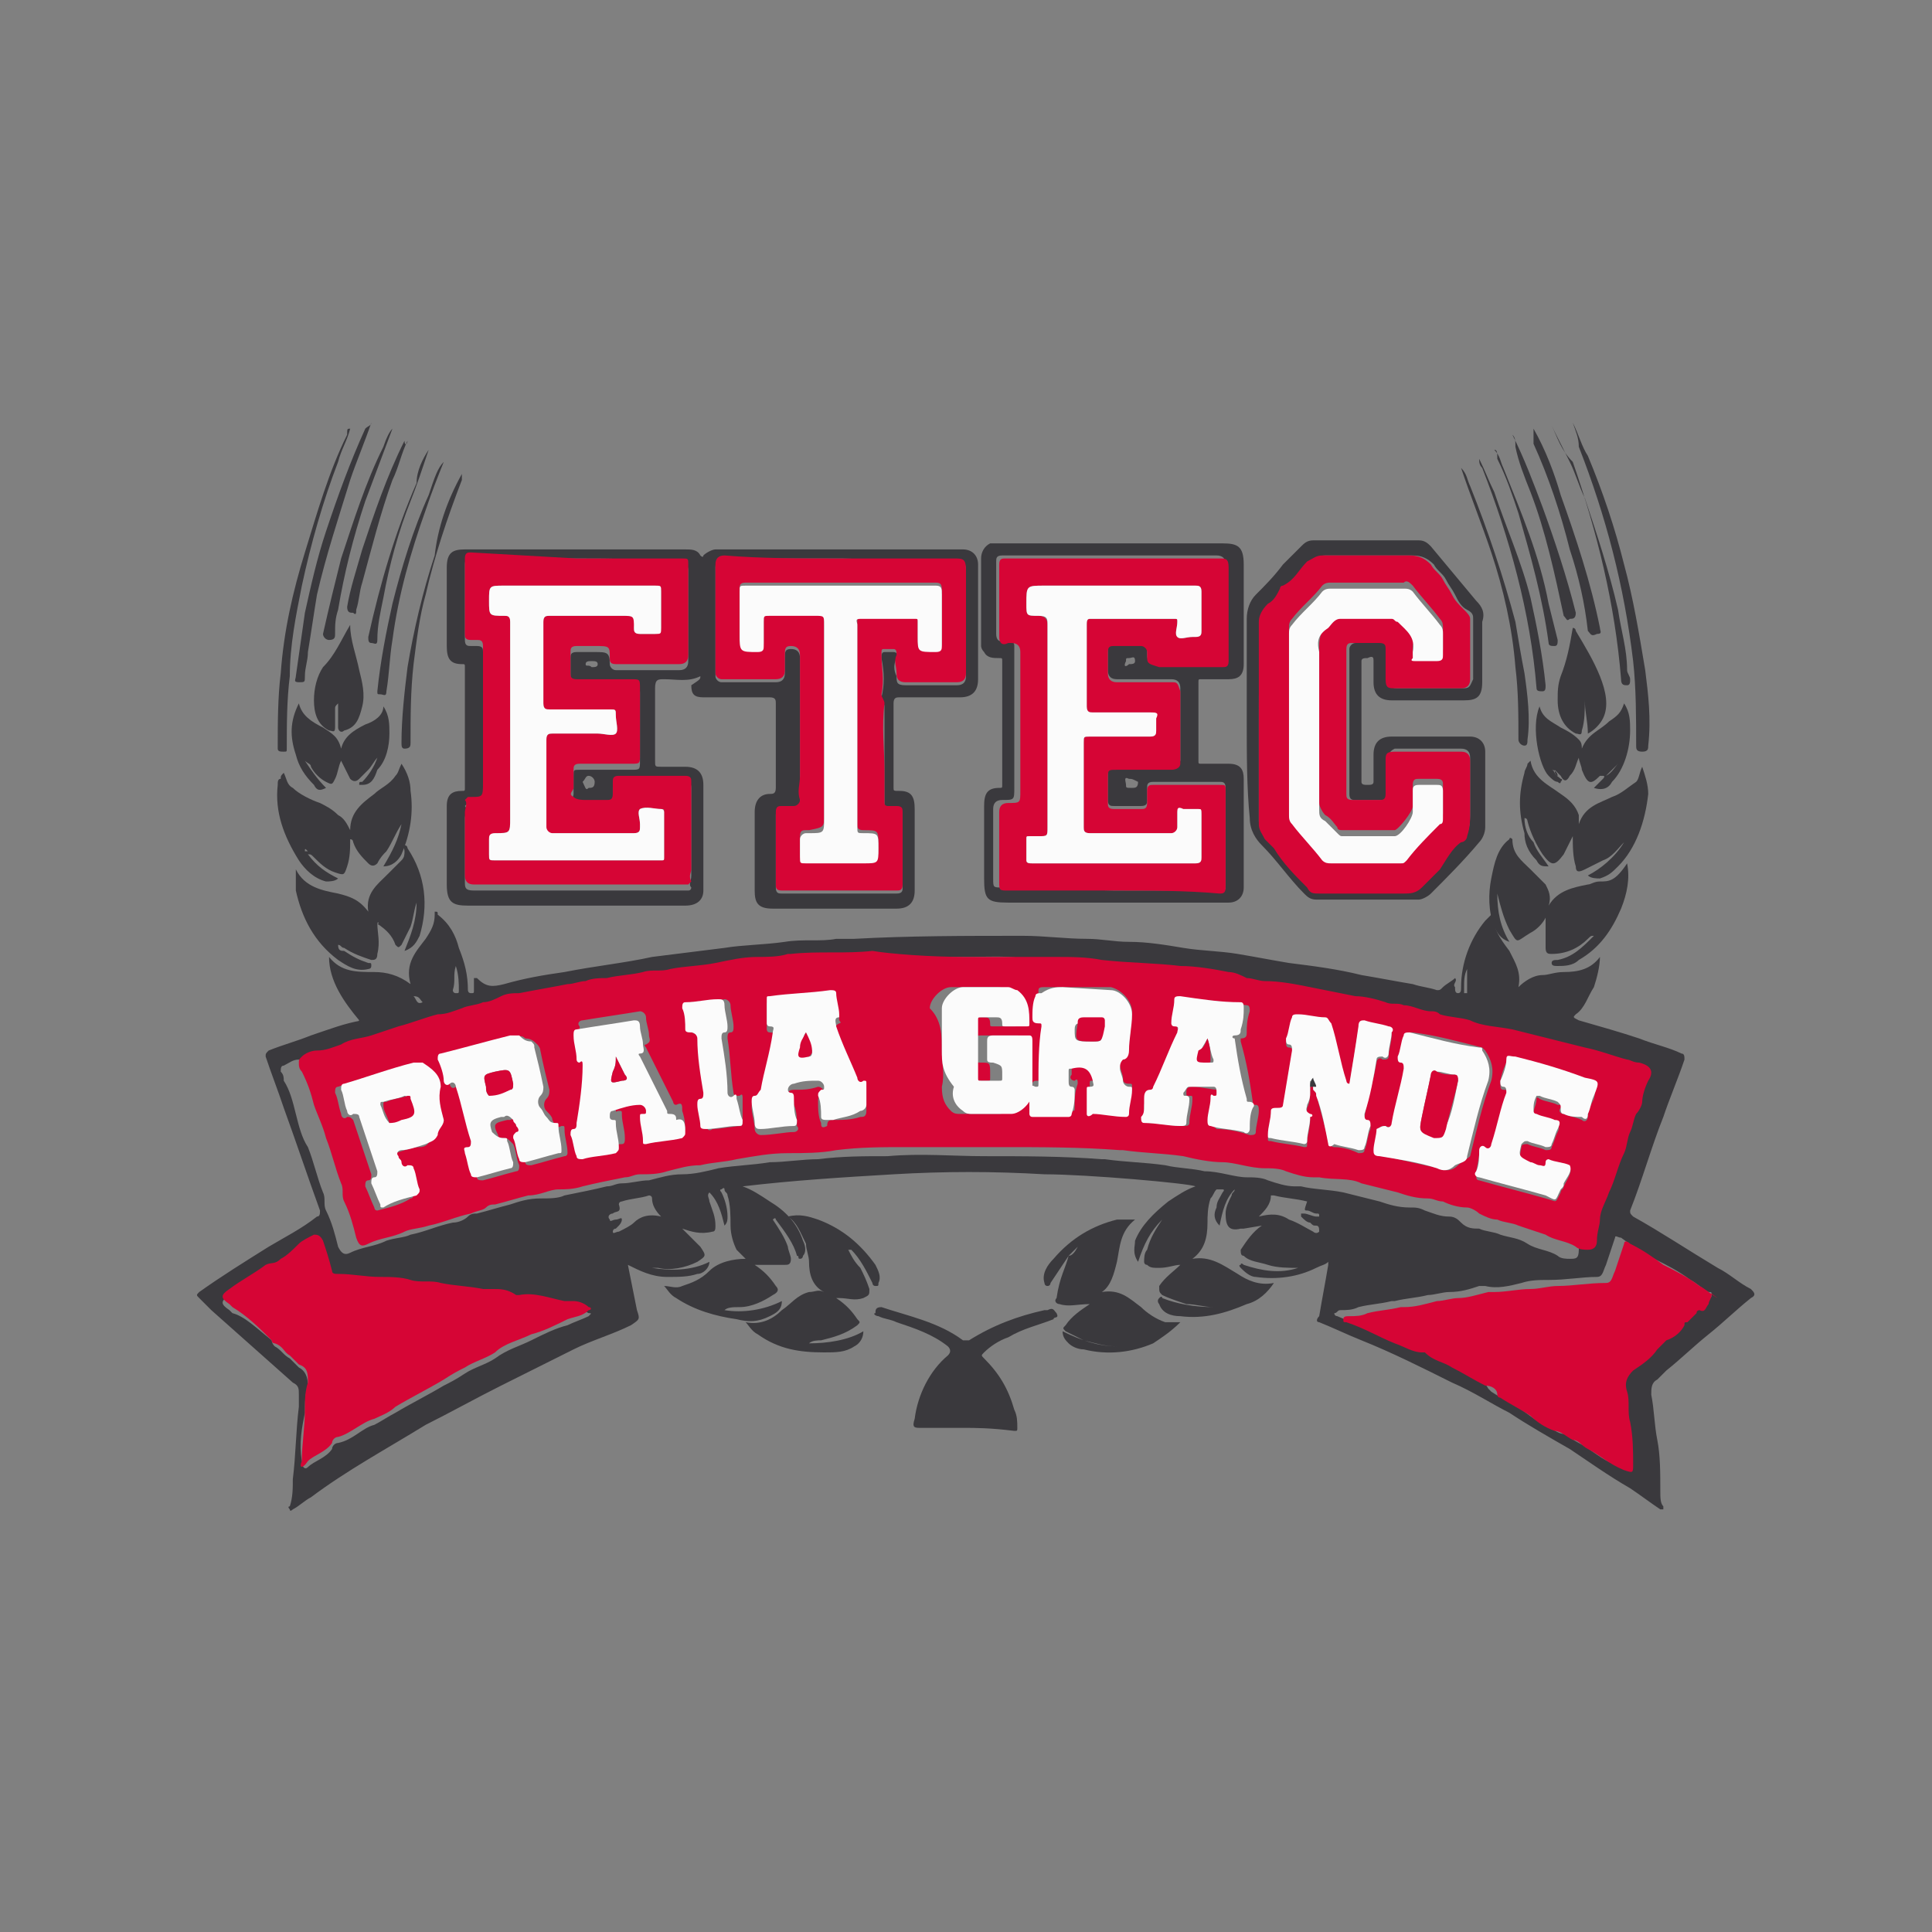 <?xml version="1.0" encoding="utf-8"?>
<!-- Generator: Adobe Illustrator 24.2.0, SVG Export Plug-In . SVG Version: 6.00 Build 0)  -->
<svg version="1.1" id="Layer_1" xmlns="http://www.w3.org/2000/svg" xmlns:xlink="http://www.w3.org/1999/xlink" x="0px" y="0px"
	 viewBox="0 0 64 64" style="enable-background:new 0 0 64 64;" xml:space="preserve">
<rect x="0" y="0" width="64" height="64" fill="#808080" stroke="none"/>
<style type="text/css">
	.st0{fill:#3A393D;}
	.st1{fill:#D60535;}
	.st2{fill:#FBFBFB;}
</style>
<g>
	<path class="st0" d="M11.9,33.8c-0.5-0.6-1-1.3-1-2.1c0.4,0.5,0.9,0.5,1.5,0.5c0.4,0,0.8,0.1,1.2,0.4c-0.2-0.7,0.2-1.1,0.5-1.5
		c0.2-0.3,0.3-0.5,0.3-0.8c0,0,0-0.1,0-0.1c0.1,0,0.1,0,0.1,0.1c0.4,0.3,0.6,0.7,0.7,1.1c0.2,0.5,0.3,0.9,0.3,1.4c0,0,0,0.1,0.1,0.1
		c0.1,0,0.1,0,0.1-0.1c0-0.1,0-0.2,0-0.3c0,0,0-0.1,0-0.1c0,0,0.1,0,0.1,0c0,0,0,0,0,0c0.3,0.3,0.5,0.3,0.9,0.2
		c0.7-0.2,1.3-0.3,2-0.4c1-0.2,2-0.3,2.9-0.5c0.8-0.1,1.6-0.2,2.4-0.3c0.6-0.1,1.3-0.1,2-0.2c0.6-0.1,1.2,0,1.7-0.1
		c0.2,0,0.4,0,0.6,0C30.1,31,32,31,33.9,31c0.7,0,1.4,0.1,2.1,0.1c0.5,0,0.9,0.1,1.4,0.1c0.6,0,1.2,0.1,1.8,0.2
		c0.6,0.1,1.2,0.1,1.8,0.2c0.6,0.1,1.1,0.2,1.7,0.3c0.8,0.1,1.6,0.2,2.4,0.4c0.6,0.1,1.1,0.2,1.7,0.3c0.3,0.1,0.5,0.1,0.8,0.2
		c0.1,0,0.1,0,0.2-0.1c0.1-0.1,0.3-0.2,0.4-0.3c0.1,0.1-0.1,0.2,0,0.3c0,0.1,0,0.2,0.1,0.2c0.1,0,0.1-0.1,0.1-0.2
		c0-0.8,0.3-1.6,0.8-2.2c0.1-0.1,0.2-0.2,0.3-0.3c-0.1,0.5,0.2,0.9,0.5,1.3c0.2,0.4,0.4,0.7,0.3,1.2c0.2-0.2,0.5-0.4,0.8-0.4
		c0.2,0,0.4-0.1,0.7-0.1c0.5,0,0.9-0.1,1.2-0.5c0,0.3-0.1,0.7-0.2,1c-0.2,0.3-0.3,0.7-0.6,0.9c-0.1,0.1-0.1,0.1,0.1,0.2
		c0.7,0.2,1.4,0.4,2,0.6c0.5,0.2,1,0.3,1.4,0.5c0.1,0,0.1,0.1,0.1,0.2c-0.2,0.6-0.5,1.3-0.7,1.9c-0.4,1-0.7,2.1-1.1,3.1
		c0,0.1,0,0.1,0.1,0.2c0.9,0.5,1.8,1.1,2.8,1.7c0.4,0.2,0.7,0.5,1.1,0.7c0.1,0.1,0.2,0.2,0,0.3c-0.5,0.4-0.9,0.8-1.4,1.2
		c-0.5,0.4-0.9,0.8-1.4,1.2c-0.1,0.1-0.2,0.2-0.3,0.3c-0.2,0.1-0.2,0.3-0.2,0.5c0.1,0.5,0.1,1,0.2,1.5c0.1,0.5,0.1,1.1,0.1,1.7
		c0,0.2,0,0.4,0.1,0.5c0,0,0,0.1,0,0.1c0,0-0.1,0-0.1,0c-0.3-0.2-0.7-0.5-1-0.7c-0.7-0.4-1.4-0.9-2-1.3c-0.7-0.4-1.4-0.8-2-1.2
		c-0.6-0.3-1.2-0.7-1.9-1c-1-0.5-2-1-3-1.4c-0.5-0.2-0.9-0.4-1.4-0.6c-0.1,0-0.1-0.1,0-0.2c0.1-0.6,0.2-1.1,0.3-1.7c0,0,0-0.1,0-0.1
		c-0.1,0.1-0.2,0.1-0.4,0.2c-0.6,0.3-1.3,0.4-2,0.3c-0.2,0-0.4-0.2-0.5-0.3c0,0-0.1-0.1,0-0.1c0-0.1,0.1,0,0.1,0
		c0.6,0.2,1.2,0.3,1.8,0.1c-0.3,0-0.7,0-1-0.1c-0.3-0.1-0.6-0.1-0.8-0.3c-0.1,0-0.1-0.1-0.1-0.2c0.2-0.3,0.4-0.6,0.7-0.8l-0.6,0.1
		c0,0-0.1,0-0.1,0c-0.4,0.1-0.5-0.1-0.5-0.5c0-0.2,0.1-0.4,0.2-0.6c0-0.1,0.1-0.1,0.1-0.2c-0.3,0.3-0.4,0.7-0.5,1.2
		c-0.2-0.2-0.2-0.4-0.1-0.6c0-0.2,0.1-0.3,0.2-0.5c0,0,0.1-0.1,0-0.1c-0.1,0-0.1,0-0.2,0c-0.1,0.1-0.1,0.2-0.2,0.3
		c-0.1,0.3-0.1,0.6-0.1,0.8c0,0.5-0.1,0.9-0.5,1.2c0.6-0.1,1,0.2,1.5,0.5c0.3,0.2,0.7,0.4,1.2,0.3c-0.2,0.3-0.5,0.6-0.9,0.7
		c-0.7,0.3-1.4,0.5-2.2,0.4c-0.3,0-0.6-0.1-0.7-0.4c0,0-0.1-0.1,0-0.2c0.1-0.1,0.1,0,0.1,0c0.5,0.2,1.1,0.3,1.7,0.3
		c-0.3,0-0.6-0.1-0.9-0.1c-0.3-0.1-0.6-0.2-0.8-0.3c-0.1-0.1-0.1-0.1-0.1-0.3c0.2-0.3,0.5-0.5,0.7-0.7c-0.2,0-0.4,0.1-0.7,0.1
		c-0.2,0-0.3,0-0.4-0.1c-0.1,0-0.1-0.1-0.1-0.1c0-0.1,0-0.3,0.1-0.4c0.1-0.4,0.3-0.7,0.5-1c-0.4,0.4-0.6,0.8-0.8,1.4
		c-0.2-0.3-0.1-0.5-0.1-0.7c0.2-0.5,0.6-0.9,1.1-1.3c0.3-0.2,0.6-0.4,0.9-0.5c-0.2-0.1-3.6-0.4-5-0.4c-1.7-0.1-3.3-0.1-5,0
		s-3.3,0.2-5,0.4c0.3,0.1,0.6,0.3,0.9,0.5c0.5,0.3,0.9,0.7,1.1,1.3c0.1,0.2,0.1,0.4,0,0.5c0,0,0,0.1-0.1,0.1c-0.1,0,0-0.1-0.1-0.1
		c-0.1-0.4-0.4-0.8-0.7-1.2c0,0,0-0.1-0.1,0c0.2,0.3,0.4,0.6,0.5,0.9c0,0.1,0.1,0.3,0.1,0.4c0,0.2-0.1,0.2-0.2,0.2c-0.3,0-0.7,0-1,0
		c0.3,0.2,0.5,0.4,0.7,0.7c0.1,0.1,0.1,0.2-0.1,0.3c-0.3,0.2-0.7,0.4-1.1,0.4c-0.2,0-0.4,0-0.5,0.1c0.6,0.1,1.3,0,1.9-0.3
		c0,0.3-0.2,0.4-0.4,0.5c-0.4,0.2-0.7,0.2-1.1,0.1c-0.7-0.1-1.4-0.3-2-0.7c-0.2-0.1-0.3-0.3-0.4-0.4c0.2,0,0.4,0.1,0.6,0
		c0.3-0.1,0.6-0.2,0.9-0.5c0.3-0.3,0.8-0.4,1.2-0.4c-0.1-0.1-0.2-0.2-0.3-0.3c-0.1-0.2-0.2-0.5-0.2-0.8c0-0.3,0-0.7-0.1-1
		c0-0.1-0.1-0.1-0.1-0.2c0-0.1-0.1,0-0.1,0c-0.1,0,0,0.1,0,0.1c0.1,0.2,0.2,0.5,0.2,0.8c0,0.1,0,0.2-0.1,0.3
		c-0.1-0.4-0.2-0.8-0.5-1.1c-0.1,0.1,0,0.2,0,0.3c0.1,0.3,0.2,0.5,0.2,0.8c0,0.1,0,0.2-0.1,0.2c-0.4,0.1-0.7,0-1-0.1
		c0.2,0.2,0.4,0.4,0.6,0.6c0.2,0.3,0.2,0.3-0.1,0.5c-0.4,0.2-0.9,0.3-1.3,0.2c-0.1,0-0.2,0-0.2,0c0.6,0.1,1.3,0.1,1.9-0.2
		c0,0.2-0.2,0.4-0.4,0.4c-0.3,0.1-0.6,0.1-1,0.1c-0.5,0-0.9-0.2-1.3-0.4c0.1,0.5,0.2,1,0.3,1.5c0.1,0.3,0.1,0.3-0.2,0.5
		c-0.6,0.3-1.3,0.5-1.9,0.8c-0.8,0.4-1.6,0.8-2.4,1.2c-0.8,0.4-1.7,0.9-2.5,1.3c-1.3,0.8-2.6,1.5-3.8,2.4c-0.2,0.1-0.4,0.3-0.6,0.4
		c0,0-0.1,0.1-0.1,0c0,0-0.1-0.1,0-0.1c0.1-0.3,0.1-0.6,0.1-0.9c0.1-0.8,0.1-1.6,0.2-2.4c0-0.1,0-0.3,0-0.4c0-0.2,0-0.3-0.2-0.4
		c-0.9-0.8-1.8-1.6-2.7-2.4c-0.1-0.1-0.3-0.3-0.4-0.4c-0.1-0.1-0.1-0.1,0-0.2c0.7-0.5,1.5-1,2.3-1.5c0.5-0.3,1.1-0.6,1.6-1
		c0.1,0,0.1-0.1,0.1-0.2c-0.4-1.1-0.8-2.3-1.2-3.4c-0.2-0.6-0.4-1.1-0.6-1.7c0-0.1,0-0.1,0.1-0.2c0.5-0.2,0.9-0.3,1.4-0.5
		c0.6-0.2,1.1-0.4,1.7-0.5C11.7,33.9,11.8,33.9,11.9,33.8z M32,31.7c-1.2,0-2.5,0-3.7,0.1c-0.9,0.1-1.8,0-2.7,0.1c0,0,0,0-0.1,0
		c-0.3,0.1-0.7,0.1-1,0.1c-0.5,0-0.9,0.2-1.4,0.2c-0.5,0.1-1,0.1-1.5,0.2c-0.3,0.1-0.6,0-0.9,0.1c-0.4,0.1-0.8,0.1-1.2,0.2
		c-0.2,0-0.5,0-0.7,0.1c-0.2,0.1-0.4,0.1-0.6,0.1c-0.5,0.1-1,0.2-1.6,0.3c-0.2,0-0.4,0-0.6,0.1c-0.2,0.1-0.4,0.1-0.6,0.2
		c-0.2,0-0.5,0.1-0.7,0.2c-0.2,0.1-0.5,0.2-0.8,0.2c-0.4,0.1-0.9,0.2-1.3,0.4c-0.3,0.1-0.6,0.2-0.9,0.3c-0.3,0.1-0.7,0.1-1,0.3
		c-0.2,0.1-0.5,0.2-0.8,0.2c-0.2,0-0.3,0.1-0.5,0.2c-0.1,0-0.1,0.1-0.1,0.2c0.1,0.1,0.1,0.2,0.1,0.3c0.2,0.3,0.3,0.7,0.4,1.1
		c0.1,0.4,0.2,0.8,0.4,1.1c0.2,0.5,0.3,1,0.5,1.5c0.1,0.2,0,0.4,0.1,0.6c0.2,0.4,0.3,0.8,0.4,1.2c0.1,0.2,0.2,0.3,0.4,0.2
		c0.4-0.2,0.8-0.2,1.2-0.4c0.3-0.1,0.6-0.1,0.8-0.2c0.5-0.1,0.9-0.3,1.4-0.4c0.2,0,0.4-0.1,0.5-0.2c0.1-0.1,0.2-0.1,0.3-0.1
		c0.4-0.1,0.7-0.2,1.1-0.3c0.3-0.1,0.6-0.2,1-0.2c0.3,0,0.6,0,0.8-0.1c0.5-0.1,1-0.2,1.4-0.3c0.2,0,0.3-0.1,0.5-0.1
		c0.3,0,0.6-0.1,0.9-0.1c0.4-0.1,0.7-0.2,1.1-0.2c0.4,0,0.8-0.1,1.2-0.2c0.6-0.1,1.1-0.1,1.7-0.2c0.5,0,1.1-0.1,1.6-0.1
		c0.8-0.1,1.5-0.1,2.3-0.1c1.1-0.1,2.2,0,3.2,0c1.3,0,2.6,0,3.9,0.1c0,0,0.1,0,0.1,0c0.7,0.1,1.3,0.1,2,0.2c0.4,0.1,0.9,0.1,1.3,0.2
		c0.5,0,1,0.2,1.4,0.2c0.2,0,0.5,0,0.7,0.1c0.3,0.1,0.6,0.2,0.9,0.2c0.1,0,0.1,0,0.2,0c0.4,0.1,0.9,0.1,1.4,0.2
		c0.4,0.1,0.8,0.2,1.2,0.3c0.3,0.1,0.6,0.2,1,0.2c0.2,0,0.3,0,0.5,0.1c0.3,0.1,0.5,0.2,0.8,0.2c0.2,0,0.3,0.1,0.4,0.2
		c0.2,0.2,0.4,0.2,0.6,0.2c0.2,0.1,0.5,0.1,0.7,0.2c0.3,0.1,0.6,0.1,0.9,0.3c0.3,0.2,0.7,0.2,1,0.4c0.1,0.1,0.3,0.1,0.4,0.1
		c0.2,0,0.3,0,0.3-0.3c0-0.2,0.1-0.4,0.1-0.7c0.1-0.3,0.2-0.6,0.3-0.9c0.2-0.4,0.3-0.9,0.5-1.3c0.1-0.2,0.1-0.5,0.2-0.7
		c0.1-0.2,0.1-0.4,0.2-0.6c0.1-0.1,0.2-0.2,0.2-0.4c0-0.3,0.1-0.5,0.2-0.7c0.1-0.4,0.1-0.5-0.3-0.6c-0.1,0-0.2,0-0.4-0.1
		c-0.5-0.2-0.9-0.3-1.4-0.4c-0.4-0.1-0.8-0.2-1.2-0.3c-0.4-0.1-0.8-0.2-1.2-0.3c-0.5-0.2-0.9-0.2-1.4-0.3c-0.3-0.1-0.7-0.1-1-0.2
		c-0.1,0-0.2-0.1-0.3-0.1c-0.3,0-0.6-0.2-0.9-0.2c-0.2,0-0.4,0-0.6-0.1c-0.3-0.1-0.7-0.2-1-0.2c-0.5-0.1-1-0.2-1.5-0.3
		c-0.5-0.1-1-0.2-1.5-0.2c-0.2,0-0.4-0.1-0.6-0.1c-0.2-0.1-0.4-0.2-0.6-0.2c-0.5,0-1.1-0.1-1.6-0.2c-0.9-0.1-1.8-0.1-2.6-0.2
		c-0.5-0.1-1-0.1-1.5-0.1C34,31.6,33,31.7,32,31.7L32,31.7z M56.7,42.9c0-0.1,0-0.1-0.1-0.1c-0.2-0.1-0.4-0.3-0.6-0.4
		c-0.4-0.3-0.8-0.5-1.2-0.7c-0.4-0.2-0.7-0.4-1.1-0.7c-0.1,0-0.2-0.1-0.2,0c-0.1,0.3-0.2,0.6-0.3,0.9c-0.1,0.2-0.1,0.4-0.3,0.4
		c-0.5,0-1,0.1-1.6,0.1c-0.3,0-0.6,0-0.9,0.1c-0.4,0.1-0.8,0.2-1.2,0.1c-0.1,0-0.1,0-0.2,0c-0.3,0.1-0.6,0.2-1,0.2
		c-0.2,0-0.5,0.1-0.7,0.1c-0.4,0.1-0.7,0.1-1.1,0.2c0,0-0.1,0-0.1,0c-0.4,0.1-0.7,0.1-1.1,0.2c-0.2,0.1-0.4,0.1-0.6,0.1
		c-0.1,0-0.1,0.1-0.2,0.1c0,0.1,0.1,0.1,0.1,0.1c0.5,0.2,1,0.5,1.6,0.7c0.3,0.1,0.6,0.3,0.9,0.3c0,0,0,0,0.1,0
		c0.3,0.2,0.6,0.3,0.9,0.5c0.4,0.2,0.7,0.4,1.1,0.6c0.2,0.1,0.3,0.1,0.4,0.3c0,0,0.1,0.1,0.1,0.1c0.3,0.2,0.7,0.4,1,0.6
		c0.3,0.2,0.5,0.4,0.8,0.5c0.2,0.1,0.4,0.3,0.6,0.3c0.2,0.1,0.3,0.2,0.5,0.3c0.4,0.2,0.8,0.6,1.2,0.7c0.2,0.1,0.3,0.1,0.3-0.2
		c0-0.5,0-1-0.1-1.4c-0.1-0.3,0-0.7-0.1-1c-0.1-0.3,0-0.5,0.2-0.7c0.3-0.2,0.6-0.4,0.8-0.7c0.1-0.1,0.2-0.2,0.3-0.3
		c0.2-0.1,0.4-0.3,0.6-0.5c0,0,0.1-0.1,0.1-0.1c0.2,0,0.2-0.1,0.3-0.3c0,0,0-0.1,0.1-0.1c0.2,0,0.2-0.2,0.3-0.2
		C56.6,43.1,56.7,43,56.7,42.9z M10,48.4c0,0.2,0.1,0.3,0.2,0.2c0.2-0.2,0.6-0.3,0.8-0.6c0-0.1,0.1-0.2,0.2-0.2
		c0.5-0.1,0.8-0.5,1.2-0.6c0.2-0.1,0.5-0.3,0.7-0.4c0.5-0.3,1.1-0.6,1.6-0.9c0.2-0.1,0.4-0.2,0.7-0.4c0.3-0.2,0.7-0.3,1-0.5
		c0.4-0.3,0.8-0.4,1.2-0.6c0.4-0.2,0.8-0.4,1.2-0.5c0.2-0.1,0.5-0.2,0.7-0.3c0.1-0.1,0.1-0.1,0-0.1c-0.2-0.1-0.3-0.2-0.5-0.2
		c-0.1,0-0.2,0-0.3,0c-0.5-0.1-1-0.3-1.5-0.2c0,0-0.1,0-0.1,0c-0.2-0.2-0.5-0.2-0.8-0.2c-0.1,0-0.2,0-0.3,0
		c-0.5-0.1-0.9-0.1-1.4-0.2c-0.3-0.1-0.7,0-1-0.1c-0.3-0.1-0.7-0.1-1-0.1c-0.5,0-0.9-0.1-1.4-0.1c-0.1,0-0.1,0-0.2-0.1
		c-0.1-0.3-0.2-0.6-0.3-1c0-0.2-0.1-0.3-0.3-0.2c-0.2,0.1-0.4,0.1-0.5,0.3c-0.2,0.2-0.4,0.3-0.6,0.5c-0.2,0.1-0.3,0.1-0.5,0.2
		c-0.4,0.3-0.8,0.5-1.2,0.8c-0.3,0.2-0.3,0.3,0,0.5c0,0,0.1,0.1,0.1,0.1C8.1,43.6,8.5,44,9,44.4C9,44.4,9,44.5,9.1,44.6
		c0.2,0.1,0.3,0.3,0.5,0.4c0.1,0.1,0.2,0.2,0.3,0.3c0.2,0.1,0.3,0.3,0.3,0.6c-0.1,0.3-0.1,0.6-0.1,0.9C10,47.3,9.9,47.8,10,48.4z
		 M43.3,39.8c-0.4-0.1-0.7-0.1-1.1-0.2c0,0-0.1,0-0.1,0c0,0.3-0.2,0.5-0.4,0.7c0.4-0.1,0.7-0.1,1,0.1c0.3,0.1,0.6,0.3,0.8,0.4
		c0,0,0.1,0.1,0.2,0c0-0.1,0-0.2-0.1-0.2c-0.1,0-0.1,0-0.2-0.1c-0.1,0-0.2-0.1-0.3-0.2c0,0,0-0.1,0-0.1c0,0,0.1,0,0.1,0
		c0.1,0,0.3,0.1,0.4,0.1c0,0,0.1,0,0.1,0c0-0.1,0-0.1-0.1-0.1c-0.1,0-0.2-0.1-0.3-0.1C43.2,40.1,43.2,40.1,43.3,39.8z M21.9,40.3
		c-0.2-0.2-0.3-0.4-0.3-0.6c0-0.1-0.1-0.1-0.1-0.1c-0.3,0.1-0.6,0.1-0.9,0.2c0,0-0.1,0-0.1,0.1c0.1,0.3-0.1,0.2-0.2,0.3
		c-0.1,0-0.2,0.1-0.1,0.2c0,0.1,0.1,0,0.2,0c0.1,0,0.2-0.1,0.2,0c0,0.1-0.1,0.2-0.1,0.2c0,0-0.1,0.1-0.1,0.1c-0.1,0-0.1,0.1-0.1,0.1
		c0,0.1,0.1,0,0.2,0c0.2-0.1,0.4-0.2,0.5-0.3C21.2,40.3,21.5,40.2,21.9,40.3z M48.6,32.1L48.6,32.1c-0.1,0.2-0.1,0.4-0.1,0.6
		c0,0.1,0,0.1,0,0.2c0,0,0,0,0.1,0c0,0,0,0,0,0C48.6,32.6,48.6,32.3,48.6,32.1L48.6,32.1z M15.1,32c-0.1,0.3,0,0.5-0.1,0.8
		c0,0,0,0.1,0.1,0.1c0.1,0,0.1,0,0.1-0.1C15.2,32.6,15.2,32.3,15.1,32L15.1,32z M14,33.2c-0.1-0.1-0.1-0.2-0.3-0.2
		C13.8,33.1,13.8,33.3,14,33.2z"/>
	<path class="st0" d="M23.2,22.4c-0.4,0.2-0.8,0.1-1.2,0.1c-0.2,0-0.3,0-0.3,0.3c0,0.8,0,1.6,0,2.4c0,0.2,0,0.2,0.2,0.2
		c0.3,0,0.5,0,0.8,0c0.4,0,0.6,0.2,0.6,0.6c0,1.2,0,2.4,0,3.5c0,0.3-0.2,0.5-0.6,0.5c-0.9,0-1.9,0-2.8,0h-4.4
		c-0.5,0-0.7-0.1-0.7-0.7c0-0.9,0-1.7,0-2.6c0-0.4,0.2-0.5,0.5-0.5c0.1,0,0.1,0,0.1-0.1c0-1.3,0-2.7,0-4c0-0.1,0-0.1-0.1-0.1
		c-0.4,0-0.5-0.2-0.5-0.6c0-0.9,0-1.8,0-2.6c0-0.5,0.2-0.6,0.6-0.6c2,0,4,0,6,0c0.4,0,0.8,0,1.3,0c0.2,0,0.4,0,0.5,0.2
		c0.1,0.1,0.1,0,0.1,0c0.1-0.1,0.3-0.2,0.4-0.2c0.1,0,0.2,0,0.3,0h7.6c0.1,0,0.2,0,0.3,0c0.3,0,0.5,0.2,0.5,0.5c0,1,0,2,0,3
		c0,0.3,0,0.6,0,0.8c0,0.4-0.2,0.6-0.6,0.6c-0.7,0-1.4,0-2,0c-0.1,0-0.2,0-0.2,0.2c0,0.9,0,1.9,0,2.8c0,0.1,0,0.1,0.2,0.1
		c0.4,0,0.5,0.2,0.5,0.6c0,0.9,0,1.8,0,2.7c0,0.4-0.2,0.6-0.6,0.6c-1.4,0-2.7,0-4.1,0c-0.5,0-0.6-0.2-0.6-0.6c0-0.9,0-1.8,0-2.6
		c0-0.4,0.2-0.6,0.5-0.6c0.1,0,0.2,0,0.2-0.2c0-0.9,0-1.9,0-2.8c0-0.1,0-0.2-0.2-0.2c-0.6,0-1.3,0-1.9,0c-0.1,0-0.2,0-0.3,0
		c-0.3,0-0.4-0.1-0.4-0.4C23.2,22.5,23.2,22.5,23.2,22.4z M19.1,18.5L19.1,18.5l-3.5,0c-0.1,0-0.2,0-0.2,0.2c0,0.8,0,1.6,0,2.5
		c0,0.2,0.1,0.2,0.2,0.2c0.1,0,0.1,0,0.2,0c0.2,0,0.2,0.1,0.2,0.2c0,1.5,0,3,0,4.5c0,0.5,0,0.5-0.4,0.5c0,0-0.1,0-0.1,0
		c0,0-0.1,0.1-0.1,0.1c0.1,0.1,0,0.3,0,0.4c0,0.7,0,1.4,0,2.1c0,0.2,0,0.3,0.3,0.3l6.9,0c0.1,0,0.1,0,0.2,0c0.1,0,0.1-0.1,0.1-0.1
		c-0.1-0.1,0-0.2,0-0.4c0-1,0-2,0-2.9c0-0.2-0.1-0.2-0.2-0.2c-0.7,0-1.5,0-2.2,0c-0.1,0-0.2,0.1-0.2,0.2c0,0.1,0,0.3,0,0.4
		c0,0.1-0.1,0.2-0.2,0.2c-0.2,0-0.5,0-0.7,0c-0.1,0-0.3,0.1-0.4-0.1c-0.1-0.1,0-0.2,0-0.3c0-0.2,0-0.4,0-0.6c0-0.2,0-0.2,0.2-0.2
		c0.6,0,1.1,0,1.7,0c0.3,0,0.3,0,0.3-0.3c0-0.7,0-1.4,0-2.2c0-0.2,0-0.3-0.3-0.3c-0.6,0-1.2,0-1.8,0c-0.2,0-0.2-0.1-0.2-0.2
		c0-0.2,0-0.5,0-0.7c0-0.1,0-0.2,0.2-0.2c0.2,0,0.4,0,0.6,0c0.4,0,0.5,0,0.5,0.4c0,0.1,0.1,0.2,0.2,0.2c0.7,0,1.4,0,2.1,0
		c0.2,0,0.3-0.1,0.3-0.3c0-1,0-2,0-3c0-0.2-0.1-0.2-0.2-0.2C21.4,18.5,20.3,18.5,19.1,18.5z M27.9,18.5c-1.3,0-2.6,0-3.9,0
		c-0.2,0-0.3,0.1-0.3,0.3c0,1.2,0,2.4,0,3.6c0,0.1,0.1,0.2,0.2,0.2c0.6,0,1.2,0,1.8,0c0.2,0,0.3-0.1,0.3-0.3c0-0.2,0-0.4,0-0.5
		c0-0.2,0-0.3,0.2-0.3c0.2,0,0.3,0.1,0.3,0.3c0,0.5,0,1.1,0,1.6c0,0.8,0,1.6,0,2.4c0,0.3,0,0.5,0,0.8c0,0.1,0,0.2-0.2,0.2
		c-0.1,0-0.2,0-0.4,0c-0.2,0-0.2,0.1-0.2,0.2c0,0.8,0,1.6,0,2.4c0,0.2,0.1,0.2,0.2,0.2c1.3,0,2.6,0,3.8,0c0.2,0,0.2-0.1,0.2-0.2
		c0-0.8,0-1.6,0-2.4c0-0.2-0.1-0.2-0.2-0.2c-0.1,0-0.2,0-0.3,0c-0.1,0-0.1,0-0.1-0.1c0-0.3,0-0.7,0-1c0-0.8,0-1.5,0-2.3
		c0-0.1-0.1-0.2-0.1-0.3c0.1-0.4,0.1-0.8,0-1.3c0-0.1,0-0.2,0.1-0.2c0.1,0,0.2,0,0.3,0c0.1,0,0.2,0.1,0.1,0.2
		c-0.1,0.2-0.1,0.4,0,0.6c0,0.2,0,0.3,0.3,0.3c0.6,0,1.1,0,1.7,0c0.2,0,0.3-0.1,0.3-0.3c0-1.1,0-2.3,0-3.4c0-0.3,0-0.4-0.4-0.4
		L27.9,18.5z M19.6,22.1c0.1,0,0.2,0,0.2-0.1c0-0.1-0.1-0.1-0.2-0.1c-0.1,0-0.2,0-0.2,0.1C19.4,22.1,19.5,22,19.6,22.1z M19.5,26.1
		c0.1,0,0.2,0,0.2-0.2c0-0.1-0.1-0.2-0.2-0.2c-0.1,0-0.1,0.1-0.2,0.2C19.4,26.1,19.4,26.2,19.5,26.1z"/>
	<path class="st0" d="M36.9,18c1.2,0,2.4,0,3.6,0c0.5,0,0.7,0.1,0.7,0.7c0,1.1,0,2.2,0,3.3c0,0.4-0.2,0.5-0.5,0.5
		c-0.3,0-0.6,0-0.9,0c-0.1,0-0.1,0-0.1,0.1c0,0.9,0,1.7,0,2.6c0,0.1,0,0.1,0.1,0.1c0.3,0,0.6,0,0.9,0c0.4,0,0.5,0.2,0.5,0.5
		c0,1.2,0,2.4,0,3.6c0,0.3-0.2,0.5-0.5,0.5c-0.1,0-0.1,0-0.2,0h-7.1c-0.7,0-0.8-0.1-0.8-0.8c0-0.8,0-1.6,0-2.4
		c0-0.4,0.1-0.6,0.5-0.6c0.1,0,0.1,0,0.1-0.1c0-1.4,0-2.7,0-4.1c0-0.1,0-0.1-0.1-0.1c-0.2,0-0.4,0-0.5-0.2c-0.1-0.1-0.1-0.2-0.1-0.2
		c0-1,0-1.9,0-2.9c0-0.2,0.1-0.4,0.3-0.5c0.1,0,0.3,0,0.4,0C34.5,18,35.7,18,36.9,18z M36.9,29.5L36.9,29.5c1.2,0,2.3,0,3.5,0
		c0.2,0,0.2,0,0.2-0.2c0-1.1,0-2.1,0-3.2c0-0.2-0.1-0.2-0.2-0.2c-0.7,0-1.4,0-2.2,0c-0.2,0-0.2,0.1-0.2,0.2c0,0.1,0,0.2,0,0.4
		c0,0.1,0,0.2-0.2,0.2c-0.3,0-0.6,0-0.9,0c-0.1,0-0.2,0-0.2-0.2c0-0.3,0-0.5,0-0.8s0-0.3,0.3-0.3h1.8c0.1,0,0.2,0,0.3-0.2
		c0-0.2,0-0.3,0-0.5c0-0.6,0-1.3,0-1.9c0-0.2-0.1-0.3-0.3-0.3c-0.6,0-1.2,0-1.8,0c-0.2,0-0.3-0.1-0.3-0.3c0-0.2,0-0.5,0-0.7
		c0-0.1,0-0.2,0.2-0.2c0.3,0,0.6,0,0.9,0c0.1,0,0.2,0.1,0.2,0.2c0,0.1,0,0.1,0,0.2c0,0.2,0.1,0.3,0.3,0.3c0.7,0,1.4,0,2.1,0
		c0.2,0,0.2,0,0.2-0.2c0-1,0-2.1,0-3.1c0-0.2-0.1-0.3-0.3-0.3c-2,0-4.1,0-6.1,0c-0.3,0-0.6,0-1,0c-0.2,0-0.2,0.1-0.2,0.2
		c0,0.8,0,1.6,0,2.4c0,0.2,0.1,0.3,0.3,0.2c0.1,0,0.3,0,0.3,0.2c0,0,0,0.1,0,0.1c0,1.5,0,3.1,0,4.6c0,0.4,0,0.4-0.4,0.4
		c-0.2,0-0.3,0.1-0.3,0.3c0,0.8,0,1.5,0,2.3c0,0.3,0,0.3,0.3,0.3L36.9,29.5z M37.4,25.8c-0.2-0.1-0.1,0.1-0.1,0.2
		c0,0.1,0,0.1,0.2,0.1c0.1,0,0.2,0,0.2-0.2C37.5,25.8,37.5,25.8,37.4,25.8L37.4,25.8z M37.4,22c0.1,0,0.2,0,0.2-0.1
		c0-0.2-0.1-0.1-0.2-0.1s-0.1,0-0.1,0.1C37.2,22.1,37.3,22.1,37.4,22L37.4,22z"/>
	<path class="st0" d="M41.3,23.9c0-1.1,0-2.3,0-3.4c0-0.3,0.1-0.6,0.3-0.8c0.3-0.3,0.6-0.6,0.9-1c0.2-0.2,0.4-0.4,0.6-0.6
		c0.1-0.1,0.2-0.2,0.4-0.2c1.2,0,2.3,0,3.5,0c0.2,0,0.3,0.1,0.4,0.2c0.5,0.6,1,1.2,1.5,1.8c0.2,0.2,0.3,0.4,0.2,0.7c0,0.7,0,1.4,0,2
		c0,0.5-0.2,0.6-0.6,0.6c-0.8,0-1.6,0-2.4,0c-0.4,0-0.6-0.2-0.6-0.6c0-0.2,0-0.5,0-0.7c0-0.1,0-0.2-0.2-0.1c-0.1,0-0.2,0-0.2,0.1
		c0,1.3,0,2.7,0,4c0,0.1,0.1,0.1,0.2,0.1c0.1,0,0.2,0,0.2-0.1c0-0.3,0-0.6,0-0.9c0-0.4,0.2-0.6,0.6-0.6c0.9,0,1.7,0,2.6,0
		c0.3,0,0.5,0.2,0.5,0.5c0,0.8,0,1.7,0,2.5c0,0.2-0.1,0.4-0.2,0.5c-0.5,0.6-1.1,1.2-1.6,1.7c-0.1,0.1-0.3,0.2-0.4,0.2
		c-1.1,0-2.3,0-3.4,0c-0.2,0-0.3-0.1-0.4-0.2c-0.5-0.5-0.9-1.1-1.4-1.6c-0.2-0.2-0.4-0.5-0.4-0.9C41.3,26.1,41.3,25,41.3,23.9z
		 M41.7,23.9L41.7,23.9c0,1.1,0,2.2,0,3.3c0,0.2,0.1,0.4,0.2,0.5c0.1,0.1,0.2,0.2,0.3,0.3c0.3,0.5,0.7,0.9,1.1,1.3
		c0.1,0.1,0.3,0.2,0.4,0.2c0.9,0,1.9,0,2.8,0c0.2,0,0.4,0,0.6-0.2c0.1-0.1,0.2-0.2,0.3-0.3c0.1-0.1,0.2-0.2,0.3-0.3
		c0.2-0.3,0.4-0.6,0.7-0.9c0.1-0.1,0.1-0.1,0.2-0.2c0.1-0.2,0.1-0.5,0.1-0.8c0-0.6,0-1.1,0-1.7c0-0.2-0.1-0.3-0.3-0.3
		c-0.7,0-1.4,0-2.2,0C46,24.9,46,25,46,25.2c0,0.4,0,0.7,0,1.1c0,0.1-0.1,0.2-0.2,0.2c-0.3,0-0.6,0-0.9,0c-0.1,0-0.2,0-0.2-0.2
		c0-1.6,0-3.2,0-4.8c0-0.1,0.1-0.2,0.2-0.2c0.3,0,0.6,0,0.9,0c0.1,0,0.2,0,0.2,0.2c0,0.3,0,0.6,0,1c0,0.2,0,0.3,0.3,0.3
		c0.7,0,1.4,0,2.2,0c0.2,0,0.2-0.1,0.3-0.3c0-0.2,0-0.3,0-0.5c0-0.5,0-1,0-1.5c0-0.1,0-0.2-0.2-0.3c-0.2-0.1-0.3-0.3-0.4-0.5
		c-0.1-0.2-0.2-0.3-0.3-0.5c-0.1-0.2-0.3-0.3-0.4-0.5c-0.2-0.2-0.4-0.3-0.7-0.3c-1,0-1.9,0-2.9,0c-0.2,0-0.4,0.1-0.5,0.2
		c-0.3,0.2-0.4,0.6-0.8,0.8c0,0,0,0.1-0.1,0.1c-0.1,0.2-0.2,0.4-0.4,0.5c-0.2,0.1-0.3,0.3-0.3,0.6C41.7,21.7,41.7,22.8,41.7,23.9
		L41.7,23.9z"/>
	<path class="st0" d="M53.9,28.6c0.1,0.5,0,1-0.2,1.5c-0.3,0.7-0.7,1.3-1.4,1.7C52.1,32,51.8,32,51.6,32c-0.1,0-0.2,0-0.2-0.1
		c0-0.1,0.1-0.1,0.2-0.1c0.5-0.1,0.8-0.4,1.2-0.8c-0.1,0-0.1,0-0.2,0.1c-0.3,0.3-0.7,0.5-1.2,0.5c-0.1,0-0.2,0-0.2-0.2
		c0-0.3,0-0.7,0-1c-0.1,0.2-0.3,0.4-0.5,0.5c-0.5,0.3-0.4,0.4-0.7-0.1c-0.2-0.4-0.3-0.8-0.4-1.2c0,0.6,0.1,1.1,0.4,1.6
		c-0.3-0.1-0.4-0.3-0.5-0.5c-0.2-0.5-0.2-1.1-0.1-1.6c0.1-0.5,0.2-1,0.6-1.3c0,0,0-0.1,0.1,0c0,0.5,0.3,0.7,0.6,1
		c0.2,0.2,0.3,0.3,0.5,0.5c0.1,0.2,0.2,0.4,0.1,0.7c0.3-0.5,0.8-0.6,1.3-0.7c0.1,0,0.2-0.1,0.4-0.1C53.3,29.2,53.5,29.2,53.9,28.6z"
		/>
	<path class="st0" d="M12.5,30.6c0,0.3,0.1,0.6,0,1c0,0.2-0.1,0.2-0.2,0.2c-0.3-0.1-0.6-0.2-0.9-0.4c-0.1,0-0.1-0.1-0.2-0.1
		c0,0.2,0.1,0.2,0.2,0.2c0.3,0.2,0.5,0.3,0.8,0.4c0.1,0,0.1,0,0.1,0.1c0,0.1-0.1,0.1-0.1,0.1c-0.4,0.1-0.7-0.1-1-0.3
		c-0.8-0.6-1.2-1.4-1.4-2.3c0-0.2,0-0.5,0-0.7c0.3,0.6,0.9,0.7,1.4,0.8c0.4,0.1,0.7,0.2,1,0.6c-0.1-0.6,0.3-0.9,0.6-1.2
		c0.2-0.2,0.3-0.3,0.5-0.5c0.1-0.1,0.1-0.2,0.1-0.3c0-0.1-0.1-0.2,0-0.2s0.1,0.1,0.1,0.1c0.6,0.9,0.7,1.9,0.4,2.9
		c-0.1,0.2-0.2,0.4-0.5,0.5c0.2-0.5,0.4-1,0.4-1.6c-0.1,0.3-0.1,0.5-0.2,0.8c-0.1,0.2-0.2,0.4-0.3,0.6c-0.1,0.1-0.1,0.1-0.2,0
		C13,31,12.8,30.8,12.5,30.6C12.6,30.6,12.5,30.5,12.5,30.6z M11.2,31.2C11.1,31.2,11.1,31.2,11.2,31.2
		C11.1,31.2,11.1,31.2,11.2,31.2C11.1,31.2,11.1,31.2,11.2,31.2C11.1,31.2,11.2,31.2,11.2,31.2z"/>
	<path class="st0" d="M10.2,28.3c0.3,0.4,0.6,0.6,1,0.8c-0.1,0.1-0.3,0.1-0.4,0.1c-0.4-0.1-0.7-0.4-0.9-0.7
		c-0.5-0.8-0.8-1.6-0.7-2.5c0-0.1,0-0.2,0.1-0.2c0-0.1,0-0.1,0.1-0.2c0.1,0.2,0.1,0.4,0.3,0.5c0.2,0.2,0.6,0.4,0.9,0.5
		c0.2,0.1,0.4,0.2,0.6,0.4c0.2,0.1,0.3,0.3,0.4,0.5c0-0.6,0.4-0.9,0.8-1.2c0.2-0.2,0.5-0.3,0.7-0.6c0.1-0.1,0.1-0.2,0.2-0.4
		c0.2,0.3,0.3,0.6,0.3,0.9c0.1,0.7,0,1.4-0.3,2.1c-0.1,0.2-0.3,0.4-0.6,0.4c0.3-0.5,0.5-0.9,0.6-1.4c-0.2,0.3-0.3,0.6-0.5,0.9
		c-0.1,0.1-0.2,0.2-0.3,0.4c-0.1,0.1-0.2,0.1-0.3,0c-0.2-0.2-0.4-0.4-0.5-0.7c0,0,0-0.1-0.1-0.1c0,0.3,0,0.6-0.1,0.9
		c-0.1,0.3-0.1,0.3-0.4,0.2c-0.3-0.1-0.5-0.3-0.7-0.5C10.3,28.3,10.3,28.3,10.2,28.3C10.2,28.2,10.2,28.2,10.2,28.3
		C10.2,28.3,10.2,28.3,10.2,28.3z M10.2,28.2C10.2,28.1,10.2,28.1,10.2,28.2c-0.1-0.1-0.1-0.1-0.1,0C10.1,28.2,10.1,28.2,10.2,28.2
		C10.2,28.2,10.2,28.2,10.2,28.2z"/>
	<path class="st0" d="M53.8,27.9c-0.2,0.2-0.4,0.5-0.7,0.6c-0.2,0.1-0.4,0.2-0.6,0.3c-0.2,0.1-0.3,0.1-0.3-0.1
		c-0.1-0.3-0.1-0.7-0.1-1c-0.1,0.2-0.2,0.4-0.3,0.6c-0.3,0.4-0.4,0.4-0.7,0c-0.2-0.3-0.4-0.7-0.5-1.1c0,0,0-0.1-0.1-0.1
		c0,0.3,0.1,0.6,0.3,0.8c0.1,0.3,0.3,0.5,0.5,0.8c-0.2,0-0.3,0-0.4-0.2c-0.3-0.3-0.4-0.6-0.4-0.9c-0.2-0.7-0.2-1.3,0-2
		c0-0.1,0.1-0.2,0.1-0.3c0,0,0,0,0.1-0.1c0.1,0.6,0.6,0.8,1,1.1c0.3,0.2,0.5,0.4,0.6,0.7c0,0.1,0,0.2,0,0.3c0.2-0.6,0.7-0.7,1.1-0.9
		c0.3-0.1,0.5-0.3,0.8-0.5c0.1-0.1,0.1-0.3,0.2-0.5c0.1,0.3,0.2,0.6,0.2,0.9c-0.1,0.9-0.4,1.8-1,2.4c-0.2,0.2-0.3,0.3-0.6,0.4
		c-0.1,0-0.3,0-0.4-0.1C53,28.8,53.5,28.4,53.8,27.9C53.8,27.9,53.9,27.8,53.8,27.9C53.8,27.8,53.8,27.9,53.8,27.9z"/>
	<path class="st0" d="M35.4,41.6c-0.2,0.3-0.4,0.6-0.6,0.9c0,0,0,0.1-0.1,0.1c-0.1,0-0.1-0.1-0.1-0.1c-0.1-0.3,0.1-0.6,0.3-0.8
		c0.6-0.7,1.3-1.1,2.1-1.3c0.1,0,0.1,0,0.2,0c0.1,0,0.2,0,0.4,0c-0.5,0.4-0.5,0.9-0.6,1.4c-0.1,0.4-0.2,0.8-0.5,1
		c0.6-0.1,0.9,0.2,1.3,0.5c0.2,0.2,0.5,0.4,0.8,0.5c0.2,0,0.3,0,0.5,0c-0.3,0.3-0.6,0.5-0.9,0.7c-0.7,0.3-1.5,0.4-2.3,0.2
		c-0.2,0-0.4-0.1-0.5-0.2c-0.1-0.1-0.2-0.2-0.2-0.4c0.6,0.3,1.2,0.5,1.8,0.5c-0.4,0-0.7-0.1-1.1-0.2c-0.2-0.1-0.4-0.2-0.6-0.3
		c-0.1-0.1-0.1-0.1,0-0.2c0.2-0.3,0.5-0.5,0.8-0.7c-0.4,0-0.7,0.1-1,0c-0.1,0-0.2-0.1-0.1-0.2C35.1,42.3,35.3,42,35.4,41.6
		c0.1,0,0.2-0.1,0.3-0.3C35.6,41.4,35.5,41.5,35.4,41.6z"/>
	<path class="st0" d="M26.1,40.3c0.4-0.1,0.7,0,1,0.1c0.8,0.3,1.4,0.8,1.9,1.5c0.1,0.2,0.2,0.4,0.1,0.6c0,0.1,0,0.1-0.1,0.1
		c-0.1,0-0.1-0.1-0.1-0.1c-0.2-0.4-0.4-0.8-0.7-1.1c0,0-0.1,0-0.1,0c0.1,0.2,0.2,0.4,0.4,0.6c0.1,0.2,0.2,0.4,0.3,0.7
		c0,0.2,0,0.2-0.2,0.3c-0.3,0.1-0.5,0-0.8,0c0,0-0.1,0-0.1,0c0.3,0.2,0.5,0.4,0.7,0.7c0.1,0.1,0.1,0.1,0,0.2
		c-0.4,0.3-0.8,0.4-1.2,0.5c-0.1,0-0.3,0-0.4,0.1c0.6,0,1.3-0.1,1.8-0.4c0,0.2-0.1,0.4-0.3,0.5c-0.3,0.2-0.6,0.2-1,0.2
		c-0.8,0-1.5-0.1-2.2-0.6c-0.2-0.1-0.3-0.3-0.4-0.4c0.5,0.1,0.9-0.1,1.2-0.4c0.3-0.2,0.5-0.5,0.9-0.6c0.2,0,0.3-0.1,0.5,0
		c-0.4-0.2-0.5-0.6-0.5-1c0-0.2-0.1-0.4-0.1-0.6C26.5,40.8,26.4,40.5,26.1,40.3z"/>
	<path class="st0" d="M31.9,47.3c-0.5,0-0.9,0-1.4,0c-0.2,0-0.3,0-0.2-0.3c0.1-0.8,0.5-1.6,1.1-2.1c0.1-0.1,0.1-0.2,0-0.3
		c-0.5-0.4-1.1-0.6-1.7-0.8c-0.2-0.1-0.4-0.1-0.6-0.2c-0.1,0-0.2-0.1-0.1-0.1c0-0.1,0-0.2,0.2-0.2c0.9,0.3,1.9,0.5,2.7,1.1
		c0.1,0,0.1,0,0.2,0c0.8-0.5,1.6-0.8,2.5-1c0,0,0.1,0,0.1,0c0.2-0.1,0.2,0,0.3,0.1c0.1,0.2-0.1,0.1-0.1,0.2c-0.5,0.2-1,0.3-1.5,0.6
		c-0.3,0.1-0.6,0.3-0.8,0.5c-0.1,0.1-0.1,0.1,0,0.2c0.5,0.5,0.8,1,1,1.7c0.1,0.2,0.1,0.4,0.1,0.6c0,0.1,0,0.1-0.1,0.1
		C32.8,47.3,32.3,47.3,31.9,47.3L31.9,47.3z"/>
	<path class="st0" d="M51,23.4c0.1,0.4,0.4,0.5,0.7,0.7c0.2,0.1,0.4,0.2,0.6,0.4c0.1,0.1,0.1,0.2,0.1,0.3c0.2-0.5,0.6-0.6,0.9-0.9
		c0.3-0.2,0.4-0.3,0.5-0.6c0.2,0.3,0.2,0.6,0.2,0.9c0,0.6-0.2,1.3-0.6,1.7c-0.1,0.2-0.3,0.3-0.6,0.2c0.1-0.1,0.2-0.2,0.3-0.3
		c0,0,0.1-0.1,0-0.1c0,0-0.1,0-0.1,0c0,0,0,0,0,0c-0.3,0.3-0.4,0.3-0.6-0.2c0-0.1-0.1-0.3-0.1-0.4c-0.1,0.2-0.1,0.4-0.3,0.6
		c-0.1,0.2-0.2,0.2-0.3,0c-0.1-0.1-0.1-0.1-0.2-0.2c0,0.2,0.1,0.2,0.2,0.3c0,0,0.1,0,0,0.1c0,0.1-0.1,0-0.1,0
		c-0.1,0-0.2-0.1-0.3-0.2C51,25.4,50.7,24.1,51,23.4z M53.2,25.7L53.2,25.7c0.2-0.1,0.3-0.3,0.4-0.4L53.2,25.7z M51.6,25.7
		c0-0.1-0.1-0.2-0.2-0.2C51.5,25.5,51.5,25.7,51.6,25.7L51.6,25.7z"/>
	<path class="st0" d="M12.5,25.1c-0.1,0.1-0.2,0.3-0.3,0.4c-0.1,0.1-0.2,0.2-0.3,0.3c-0.1,0.1-0.2,0.1-0.3,0
		c-0.1-0.2-0.2-0.4-0.3-0.6c-0.1,0.2-0.1,0.4-0.2,0.6C11,26,11,26,10.8,25.9c-0.2-0.1-0.4-0.3-0.5-0.5c0-0.1-0.1-0.1-0.2-0.2
		c0.2,0.3,0.4,0.6,0.7,0.9c-0.2,0.1-0.3,0.1-0.4-0.1c-0.3-0.3-0.5-0.6-0.6-1c-0.2-0.6-0.2-1.1,0.1-1.7c0.1,0.4,0.4,0.6,0.8,0.8
		c0.3,0.2,0.5,0.3,0.6,0.7c0.1-0.4,0.4-0.6,0.8-0.8c0.3-0.1,0.6-0.3,0.6-0.6c0.2,0.3,0.2,0.6,0.2,0.9c0,0.4-0.1,0.9-0.4,1.2
		C12.4,25.8,12.3,26,12,26c0,0-0.1,0-0.1,0c0-0.1,0-0.1,0.1-0.1C12.2,25.7,12.4,25.4,12.5,25.1z"/>
	<path class="st0" d="M11.6,20.7c0,0.5,0.2,1,0.3,1.5c0.1,0.4,0.2,0.8,0.1,1.2c-0.1,0.4-0.2,0.7-0.6,0.8c-0.1,0.1-0.2,0-0.2-0.1
		c0-0.2,0-0.5,0-0.8c-0.1,0.1-0.1,0.1-0.1,0.2c0,0.2,0,0.4,0,0.6c0,0.2-0.1,0.1-0.2,0.1c-0.4-0.2-0.5-0.6-0.5-1
		c0-0.4,0.1-0.8,0.3-1.1C11.1,21.7,11.3,21.2,11.6,20.7C11.6,20.8,11.6,20.8,11.6,20.7z"/>
	<path class="st0" d="M52.6,24.3c0-0.4-0.1-0.7-0.1-1.1c0,0.3,0,0.7-0.1,1c0,0.2-0.1,0.1-0.2,0.1c-0.4-0.2-0.6-0.6-0.6-1.1
		c0-0.3,0-0.5,0.1-0.8c0.2-0.5,0.3-1,0.4-1.6c0.1,0,0.1,0.1,0.1,0.1c0.3,0.5,0.6,1,0.8,1.5c0.2,0.5,0.3,1,0.1,1.4
		C53,24,52.8,24.2,52.6,24.3z"/>
	<path class="st0" d="M11.6,14.2c-0.1,0.4-0.3,0.7-0.4,1.1c-0.5,1.3-0.9,2.7-1.2,4.1c-0.2,1-0.4,2-0.4,3c-0.1,0.8-0.1,1.6-0.1,2.4
		c0,0.1,0,0.1-0.1,0.1c-0.1,0-0.2,0-0.2-0.1c0-0.8,0-1.7,0.1-2.5c0.1-1.4,0.4-2.7,0.8-4c0.4-1.3,0.8-2.7,1.4-3.9
		C11.5,14.2,11.5,14.2,11.6,14.2L11.6,14.2z"/>
	<path class="st0" d="M52.1,14c0.2,0.4,0.3,0.8,0.5,1.1c0.5,1.2,0.9,2.4,1.2,3.6c0.3,1.1,0.5,2.3,0.7,3.5c0.1,0.8,0.2,1.6,0.1,2.5
		c0,0.1,0,0.2-0.2,0.2c-0.2,0-0.2-0.1-0.2-0.2c0-0.9,0-1.9-0.1-2.8c-0.3-2.5-0.9-4.8-1.8-7.1C52.3,14.5,52.2,14.3,52.1,14
		C52.1,14,52.1,14,52.1,14z"/>
	<path class="st0" d="M48.4,15.5c0.2,0.2,0.2,0.4,0.3,0.6c0.6,1.5,1.1,3,1.5,4.5c0.1,0.6,0.2,1.2,0.3,1.7c0.1,0.7,0.2,1.5,0.1,2.2
		c0,0.1,0,0.2-0.1,0.2c-0.1,0-0.2-0.1-0.2-0.2c0-0.8,0-1.6-0.1-2.4c-0.1-1.3-0.4-2.6-0.8-3.8C49.1,17.4,48.7,16.4,48.4,15.5z"/>
	<path class="st0" d="M15.3,15.7c0,0.1,0,0.1,0,0.2c-0.5,1.3-0.9,2.5-1.2,3.8c-0.2,0.7-0.3,1.5-0.4,2.3c-0.1,0.9-0.1,1.7-0.1,2.6
		c0,0.1,0,0.2-0.2,0.2c-0.1,0-0.1-0.1-0.1-0.2c0-0.8,0.1-1.7,0.2-2.5c0.2-1.2,0.5-2.5,0.9-3.7C14.5,17.5,14.8,16.6,15.3,15.7
		C15.2,15.7,15.2,15.7,15.3,15.7z"/>
	<path class="st0" d="M12.3,14c-0.2,0.6-0.5,1.3-0.7,1.9c-0.4,1.3-0.8,2.5-1.1,3.8c-0.1,0.6-0.2,1.3-0.3,1.9c0,0.3-0.1,0.5-0.1,0.8
		c0,0.2,0,0.2-0.2,0.2c-0.2,0-0.1-0.1-0.1-0.2c0.1-0.7,0.2-1.4,0.3-2.1c0.2-0.9,0.4-1.8,0.7-2.7c0.4-1.2,0.8-2.3,1.3-3.4
		C12.2,14.1,12.3,14.1,12.3,14L12.3,14z"/>
	<path class="st0" d="M51.4,14.1c0.2,0.4,0.4,0.8,0.6,1.2c0.2,0.4,0.3,0.8,0.5,1.2c0.4,1.2,0.8,2.4,1.1,3.7c0.1,0.7,0.3,1.3,0.3,2
		c0,0.1,0.1,0.2,0.1,0.3c0,0.1,0,0.2-0.1,0.2c-0.1,0-0.2,0-0.2-0.2c-0.2-2.5-0.8-4.9-1.6-7.2C51.7,14.9,51.6,14.5,51.4,14.1z"/>
	<path class="st0" d="M49,15.2c0.2,0.4,0.3,0.7,0.5,1.1c0.4,1.2,0.9,2.3,1.2,3.5c0.2,0.9,0.4,1.9,0.5,2.9c0,0.1,0,0.2-0.1,0.2
		c-0.1,0-0.2,0-0.2-0.1c-0.2-2.5-0.9-5-1.8-7.3C49,15.4,49,15.3,49,15.2C49,15.2,49,15.2,49,15.2z"/>
	<path class="st0" d="M14.7,15.3c-0.2,0.5-0.4,1-0.6,1.6c-0.5,1.4-0.9,2.8-1.1,4.3c-0.1,0.6-0.1,1.1-0.2,1.7c0,0.2-0.1,0.1-0.2,0.1
		c-0.1,0-0.1,0-0.1-0.1c0.1-1,0.3-2,0.5-2.9c0.3-1.2,0.7-2.5,1.2-3.6C14.4,15.8,14.5,15.5,14.7,15.3z"/>
	<path class="st0" d="M13,14.2c-0.3,0.8-0.6,1.6-0.9,2.4c-0.4,1.2-0.7,2.4-0.9,3.6c-0.1,0.3-0.1,0.5-0.1,0.8c0,0.1,0,0.2-0.2,0.2
		c-0.1,0-0.2-0.1-0.2-0.2c0.2-0.9,0.4-1.7,0.6-2.5c0.4-1.2,0.8-2.5,1.4-3.7C12.8,14.5,12.9,14.3,13,14.2z"/>
	<path class="st0" d="M50.8,14.2c0.4,0.7,0.7,1.5,0.9,2.2c0.5,1.4,1,2.9,1.3,4.4c0,0.1,0.1,0.2-0.1,0.2c-0.2,0.1-0.2,0-0.3-0.1
		c-0.1-0.9-0.3-1.8-0.6-2.7c-0.3-1.2-0.7-2.4-1.2-3.5C50.8,14.5,50.8,14.4,50.8,14.2z"/>
	<path class="st0" d="M14.2,14.9c-0.2,0.6-0.4,1.2-0.6,1.7c-0.4,1-0.7,2.1-0.9,3.2c-0.1,0.5-0.2,0.9-0.2,1.4c0,0.2-0.1,0.1-0.2,0.1
		c-0.1,0-0.1-0.1-0.1-0.2c0.4-1.8,0.9-3.5,1.6-5.1C13.8,15.6,14,15.2,14.2,14.9z"/>
	<path class="st0" d="M49.5,14.9c0.2,0.2,0.2,0.4,0.3,0.6c0.6,1.5,1.2,2.9,1.5,4.5c0.1,0.4,0.2,0.8,0.3,1.2c0,0.1,0,0.2-0.1,0.2
		c-0.1,0-0.2,0-0.2-0.1c-0.2-1.5-0.6-2.9-1-4.3c-0.2-0.6-0.4-1.2-0.7-1.8C49.6,15,49.6,14.9,49.5,14.9L49.5,14.9z"/>
	<path class="st0" d="M50.1,14.4c0.4,0.8,0.7,1.6,1,2.4c0.4,1.1,0.8,2.3,1.1,3.5c0,0.2-0.1,0.2-0.2,0.2c-0.1,0.1-0.1,0-0.2-0.1
		c-0.3-1.4-0.6-2.8-1.1-4.1c-0.2-0.5-0.4-1-0.5-1.5C50.2,14.6,50.2,14.5,50.1,14.4z"/>
	<path class="st0" d="M13.5,14.6c-0.2,0.4-0.3,0.9-0.5,1.3c-0.4,1.1-0.7,2.3-1,3.4c-0.1,0.3-0.1,0.6-0.2,0.9c0,0.1,0,0.2-0.1,0.1
		c-0.1,0-0.2,0-0.2-0.2c0.1-0.6,0.3-1.2,0.5-1.9c0.4-1.2,0.8-2.4,1.4-3.6C13.4,14.8,13.5,14.7,13.5,14.6L13.5,14.6z"/>
	<path class="st0" d="M49.5,14.9C49.6,14.8,49.6,14.8,49.5,14.9c0-0.1,0-0.1,0-0.1C49.5,14.8,49.5,14.8,49.5,14.9
		C49.5,14.8,49.5,14.8,49.5,14.9L49.5,14.9z"/>
	<path class="st1" d="M32,31.7c1,0,2,0,3,0c0.5,0,1,0,1.5,0.1c0.9,0.1,1.8,0.1,2.6,0.2c0.5,0,1.1,0.1,1.6,0.2c0.2,0,0.4,0.1,0.6,0.2
		c0.2,0,0.4,0.1,0.6,0.1c0.5,0,1,0.1,1.5,0.2s1,0.2,1.5,0.3c0.3,0,0.7,0.1,1,0.2c0.2,0.1,0.4,0,0.6,0.1c0.3,0,0.6,0.2,0.9,0.2
		c0.1,0,0.2,0,0.3,0.1c0.3,0.1,0.7,0.1,1,0.2c0.4,0.2,0.9,0.2,1.4,0.3c0.4,0.1,0.8,0.2,1.2,0.3c0.4,0.1,0.8,0.2,1.2,0.3
		c0.5,0.1,1,0.3,1.4,0.4c0.1,0,0.2,0.1,0.4,0.1c0.4,0.1,0.5,0.3,0.3,0.6c-0.1,0.2-0.2,0.5-0.2,0.7c0,0.1-0.1,0.3-0.2,0.4
		c-0.1,0.2-0.1,0.4-0.2,0.6c-0.1,0.2-0.1,0.5-0.2,0.7c-0.2,0.4-0.3,0.9-0.5,1.3c-0.1,0.3-0.3,0.6-0.3,0.9c0,0.2-0.1,0.4-0.1,0.7
		c0,0.2-0.1,0.3-0.3,0.3c-0.1,0-0.3,0-0.4-0.1c-0.3-0.2-0.7-0.2-1-0.4c-0.3-0.1-0.6-0.2-0.9-0.3c-0.2-0.1-0.5-0.1-0.7-0.2
		c-0.2,0-0.4-0.1-0.6-0.2c-0.1-0.1-0.3-0.2-0.4-0.2c-0.3,0-0.6-0.1-0.8-0.2c-0.2,0-0.3-0.1-0.5-0.1c-0.4,0-0.7-0.1-1-0.2
		c-0.4-0.1-0.8-0.2-1.2-0.3c-0.4-0.2-0.9-0.1-1.4-0.2c-0.1,0-0.1,0-0.2,0c-0.3,0-0.6-0.1-0.9-0.2c-0.2-0.1-0.5-0.1-0.7-0.1
		c-0.5,0-1-0.2-1.4-0.2c-0.4,0-0.9-0.1-1.3-0.2c-0.7-0.1-1.3-0.1-2-0.2c0,0-0.1,0-0.1,0c-1.3-0.1-2.6-0.1-3.9-0.1
		c-1.1,0-2.2,0-3.2,0c-0.8,0-1.5,0-2.3,0.1c-0.5,0.1-1.1,0.1-1.6,0.1c-0.6,0-1.1,0.1-1.7,0.2c-0.4,0.1-0.8,0.1-1.2,0.2
		c-0.4,0-0.7,0.1-1.1,0.2c-0.3,0.1-0.6,0.1-0.9,0.1c-0.2,0-0.3,0.1-0.5,0.1c-0.5,0.1-1,0.2-1.4,0.3c-0.3,0.1-0.6,0.1-0.8,0.1
		c-0.3,0-0.6,0.2-1,0.2c-0.4,0.1-0.7,0.2-1.1,0.3c-0.1,0-0.2,0-0.3,0.1c-0.1,0.1-0.3,0.1-0.5,0.2c-0.5,0.1-0.9,0.3-1.4,0.4
		c-0.3,0.1-0.6,0.1-0.8,0.2c-0.4,0.2-0.8,0.2-1.2,0.4c-0.2,0.1-0.3,0.1-0.4-0.2c-0.1-0.4-0.2-0.8-0.4-1.2c-0.1-0.2,0-0.4-0.1-0.6
		c-0.2-0.5-0.3-1-0.5-1.5c-0.1-0.4-0.3-0.8-0.4-1.1c-0.1-0.4-0.2-0.7-0.4-1.1c-0.1-0.1-0.1-0.2-0.1-0.3c0-0.1,0-0.1,0.1-0.2
		c0.1-0.1,0.3-0.2,0.5-0.2c0.3,0,0.5-0.1,0.8-0.2c0.3-0.2,0.7-0.2,1-0.3c0.3-0.1,0.6-0.2,0.9-0.3c0.4-0.1,0.9-0.3,1.3-0.4
		c0.3,0,0.5-0.1,0.8-0.2c0.2-0.1,0.5-0.1,0.7-0.2c0.2,0,0.4-0.1,0.6-0.2c0.2-0.1,0.4-0.1,0.6-0.1c0.5-0.1,1.1-0.2,1.6-0.3
		c0.2,0,0.4-0.1,0.6-0.1c0.2-0.1,0.5-0.1,0.7-0.1c0.4-0.1,0.8-0.1,1.2-0.2c0.3-0.1,0.6,0,0.9-0.1c0.5-0.1,1-0.1,1.5-0.2
		c0.5-0.1,0.9-0.2,1.4-0.2c0.3,0,0.7,0,1-0.1c0,0,0,0,0.1,0c0.9-0.1,1.8,0,2.7-0.1C29.5,31.6,30.8,31.7,32,31.7z M43.4,36.2
		C43.4,36.2,43.4,36.1,43.4,36.2l0-0.2l0.1,0c0,0.1,0,0.1,0.1,0.2c0.1,0.5,0.3,1.1,0.4,1.6c0,0.1,0.1,0.2,0.2,0.2
		c0.3,0,0.6,0.1,0.8,0.2c0.1,0,0.2,0,0.2-0.1c0.1-0.2,0.1-0.5,0.2-0.7c0-0.1,0-0.2-0.1-0.2c-0.1,0-0.1-0.1-0.1-0.2
		c0.1-0.6,0.3-1.2,0.4-1.8c0-0.1,0.1-0.2,0.2-0.1c0.1,0,0.2,0,0.2-0.1c0-0.2,0.1-0.5,0.1-0.7c0-0.1,0-0.2-0.1-0.2
		c-0.3,0-0.6-0.1-0.8-0.2c-0.1,0-0.2,0-0.2,0.2c-0.1,0.6-0.2,1.2-0.3,1.9c-0.1,0-0.1-0.1-0.1-0.1c-0.2-0.6-0.3-1.3-0.5-1.9
		c0-0.1-0.1-0.2-0.2-0.2c-0.3,0-0.6-0.1-0.9-0.1c-0.1,0-0.1,0-0.2,0.1c0,0.2-0.1,0.5-0.2,0.7c0,0.1,0,0.2,0.1,0.2
		c0.1,0,0.2,0.1,0.1,0.2c-0.1,0.6-0.2,1.2-0.3,1.8c0,0.1-0.1,0.2-0.2,0.1c-0.1,0-0.1,0-0.2,0.1c0,0.3,0,0.5-0.1,0.8
		c0,0.1,0,0.1,0.1,0.1c0.4,0.1,0.7,0.1,1.1,0.2c0.1,0,0.1,0,0.1-0.1c0-0.3,0.1-0.5,0.1-0.8c0-0.1,0-0.1,0-0.1
		c-0.2,0-0.1-0.2-0.1-0.3C43.4,36.5,43.4,36.3,43.4,36.2z M16.7,37.7c-0.1,0-0.2,0-0.2-0.1c-0.2-0.4-0.1-0.4,0.3-0.5c0,0,0,0,0.1,0
		c0.2-0.1,0.3,0,0.3,0.1c0,0.1,0.1,0.1,0.1,0.2c0.1,0.1,0.1,0.2,0,0.2c-0.1,0-0.1,0.1-0.1,0.2c0.1,0.2,0.1,0.5,0.2,0.7
		c0,0.1,0.1,0.1,0.2,0.1c0.4-0.1,0.7-0.2,1.1-0.3c0.1,0,0.1-0.1,0.1-0.1c0-0.3-0.1-0.5-0.1-0.8c0-0.1,0-0.1-0.1-0.1
		c-0.2,0.1-0.2,0-0.3-0.2c0-0.1-0.1-0.2-0.2-0.3c-0.1-0.1-0.1-0.3,0-0.4c0.1-0.1,0.1-0.2,0.1-0.3c-0.1-0.4-0.2-0.8-0.3-1.3
		c0-0.1-0.1-0.2-0.1-0.2c-0.1-0.1-0.2-0.2-0.4-0.2c-0.1-0.1-0.2-0.1-0.3,0c-0.8,0.2-1.5,0.4-2.3,0.6c-0.1,0-0.1,0.1-0.1,0.2
		c0.1,0.2,0.1,0.5,0.2,0.7c0,0.1,0.1,0.2,0.2,0.1c0.1-0.1,0.2,0,0.2,0.1c0.2,0.6,0.3,1.2,0.5,1.8c0,0.1,0,0.2-0.1,0.2
		c-0.1,0-0.1,0.1-0.1,0.2c0.1,0.2,0.2,0.4,0.2,0.7c0,0.1,0.1,0.1,0.2,0.1c0.4-0.1,0.7-0.2,1.1-0.3c0.1,0,0.1-0.1,0.1-0.2
		c-0.1-0.2-0.1-0.5-0.2-0.7C16.8,37.7,16.8,37.7,16.7,37.7L16.7,37.7z M35.2,32.7L35.2,32.7c-0.2,0-0.4,0-0.6,0
		c-0.1,0-0.2,0-0.2,0.1c0,0.2,0,0.5-0.1,0.7c0,0.1,0,0.2,0.2,0.2c0.1,0,0.1,0,0.1,0.1c0,0.6,0,1.3-0.1,1.9c0,0.1,0,0.1-0.1,0.1
		s-0.2,0-0.2,0.1c0,0.3,0,0.5,0,0.8c0,0.1,0,0.1,0.1,0.1c0.4,0,0.8,0,1.2,0c0.1,0,0.1,0,0.1-0.1c0-0.3,0-0.5,0.1-0.8
		c0-0.1,0-0.2-0.1-0.1c-0.1,0-0.2-0.1-0.1-0.2c0-0.1,0-0.2,0-0.3c0-0.1,0-0.1,0.1-0.1c0,0,0,0,0,0c0.4-0.1,0.6,0,0.7,0.4
		c0,0.1,0.1,0.2-0.1,0.2c-0.1,0-0.1,0-0.1,0.1c0,0.3,0,0.5,0,0.8c0,0.1,0,0.1,0.1,0.1c0.4,0,0.8,0.1,1.1,0.1c0.1,0,0.1,0,0.1-0.1
		c0-0.3,0.1-0.5,0.1-0.8c0-0.1,0-0.1-0.1-0.1c-0.2,0-0.2-0.1-0.2-0.2c0-0.1-0.1-0.3-0.1-0.4c-0.1-0.1,0-0.2,0.1-0.3s0.2-0.2,0.2-0.3
		c0-0.4,0.1-0.8,0.1-1.2c0-0.3-0.3-0.7-0.7-0.8L35.2,32.7z M22.7,37.5c0-0.2,0-0.4-0.1-0.7c0-0.2,0-0.3-0.2-0.2
		c-0.1,0-0.1-0.1-0.1-0.1c-0.3-0.6-0.6-1.2-0.9-1.8c0,0-0.1-0.1,0-0.1c0.2-0.1,0.1-0.2,0.1-0.3c0-0.2-0.1-0.4-0.1-0.6
		c0-0.1-0.1-0.2-0.2-0.2c-0.6,0.1-1.3,0.2-1.9,0.3c-0.1,0-0.2,0.1-0.1,0.2c0,0.3,0.1,0.5,0.1,0.8c0,0.1,0,0.1,0.1,0.1
		c0.1,0,0.1,0.1,0.1,0.1c-0.1,0.6-0.2,1.3-0.2,1.9c0,0.1,0,0.2-0.1,0.2c-0.1,0-0.1,0.1-0.1,0.2c0.1,0.2,0.1,0.5,0.2,0.7
		c0,0.1,0.1,0.1,0.2,0.1c0.4-0.1,0.8-0.2,1.1-0.2c0.1,0,0.1-0.1,0.1-0.2c0-0.3-0.1-0.5-0.1-0.8c0-0.1,0-0.1-0.1-0.1
		c-0.1,0-0.1,0.1-0.1-0.1c0-0.1,0-0.2,0.1-0.2c0.3-0.1,0.6-0.1,0.9-0.2c0.1,0,0.1,0.1,0.2,0.2c0,0.1,0,0.1-0.1,0.1
		c-0.1,0-0.1,0.1-0.1,0.1c0,0.3,0.1,0.5,0.1,0.8c0,0.1,0,0.1,0.1,0.1c0.4-0.1,0.8-0.1,1.2-0.2C22.7,37.6,22.7,37.6,22.7,37.5z
		 M27.6,37.1L27.6,37.1c0.3,0,0.6,0,0.9-0.1c0.1,0,0.2,0,0.2-0.2c0-0.2,0-0.5,0-0.7c0-0.1,0-0.2-0.1-0.1c-0.1,0-0.2,0-0.2-0.1
		c-0.2-0.6-0.5-1.2-0.7-1.7c0-0.1-0.1-0.2,0.1-0.3c0.1,0,0-0.1,0-0.1c0-0.2-0.1-0.5-0.1-0.7c0-0.1-0.1-0.1-0.2-0.1
		c-0.7,0-1.3,0.1-2,0.2c-0.1,0-0.1,0-0.1,0.1c0,0.3,0,0.5,0,0.8c0,0,0,0.1,0.1,0.1c0.2,0,0.1,0.1,0.1,0.2c-0.1,0.6-0.3,1.2-0.4,1.9
		c0,0.1-0.1,0.2-0.2,0.2c-0.1,0-0.1,0.1-0.1,0.2c0,0.2,0.1,0.5,0.1,0.7c0,0.1,0.1,0.2,0.2,0.2c0.4,0,0.8-0.1,1.1-0.1
		c0.1,0,0.2-0.1,0.1-0.2c0-0.2,0-0.5-0.1-0.7c0-0.1,0-0.2-0.1-0.2c-0.1,0-0.2,0-0.1-0.1c0-0.1,0-0.2,0.2-0.2c0.3,0,0.5,0,0.8-0.1
		c0.1,0,0.2,0.1,0.2,0.2c0,0.1,0,0.1-0.1,0.1c-0.1,0-0.1,0.1-0.1,0.2c0,0.2,0,0.5,0.1,0.7c0,0.1,0,0.2,0.2,0.1
		C27.4,37.1,27.5,37.1,27.6,37.1z M37.9,36.6L37.9,36.6c0,0.1,0,0.3,0,0.4c0,0.1,0,0.1,0.1,0.2c0.4,0,0.8,0.1,1.2,0.1
		c0.1,0,0.2,0,0.2-0.1c0-0.3,0.1-0.5,0.1-0.8c0-0.1,0-0.1-0.1-0.1c-0.1,0-0.1,0-0.1-0.1c0-0.1,0-0.2,0.2-0.2c0.3,0,0.6,0.1,0.9,0.1
		c0.1,0,0.1,0.1,0.1,0.2c0,0.1-0.1,0.1-0.1,0.1c-0.1,0-0.1,0.1-0.1,0.1c0,0.2-0.1,0.5-0.1,0.7c0,0.1,0,0.1,0.1,0.2
		c0.4,0,0.8,0.1,1.1,0.2c0.1,0,0.2,0,0.2-0.1c0-0.2,0.1-0.5,0.1-0.7c0-0.1,0-0.2-0.1-0.2c-0.1,0-0.1,0-0.1-0.1
		c-0.1-0.7-0.2-1.3-0.4-2c0,0,0-0.1,0-0.1c0.2,0,0.2-0.1,0.2-0.2c0-0.2,0-0.4,0.1-0.7c0-0.1,0-0.2-0.1-0.2c-0.7-0.1-1.3-0.2-2-0.2
		c-0.1,0-0.2,0-0.2,0.1c0,0.3-0.1,0.5-0.1,0.8c0,0.1,0,0.1,0.1,0.1c0.1,0,0.1,0.1,0.1,0.2c-0.3,0.6-0.5,1.2-0.8,1.8
		c0,0.1,0,0.1-0.1,0.1c-0.3-0.1-0.2,0.1-0.2,0.3C37.9,36.5,37.9,36.6,37.9,36.6L37.9,36.6z M45.9,37.3c-0.1,0-0.2,0-0.2,0.1
		c0,0.2-0.1,0.5-0.1,0.7c0,0.1,0,0.2,0.2,0.2c0.6,0.1,1.3,0.3,1.9,0.4c0.2,0.1,0.4,0.1,0.6-0.1c0.1-0.1,0.3-0.2,0.4-0.3
		c0.2-0.8,0.4-1.7,0.7-2.5c0.1-0.4,0-0.7-0.2-1c0,0-0.1-0.1-0.1-0.1c-0.8-0.2-1.5-0.4-2.3-0.5c-0.1,0-0.2,0-0.2,0.1
		c-0.1,0.2-0.1,0.5-0.2,0.7c0,0.1,0,0.2,0.1,0.2c0.2,0,0.2,0.1,0.1,0.2c-0.1,0.6-0.3,1.2-0.4,1.8C46.1,37.3,46.1,37.4,45.9,37.3
		L45.9,37.3z M51.7,36.7c-0.1,0.1,0,0.2,0.1,0.2c0.2,0.1,0.4,0.1,0.6,0.2c0.1,0.1,0.2,0,0.2-0.1c0-0.2,0.1-0.4,0.2-0.6
		c0.1-0.5,0.1-0.5-0.3-0.6c-0.8-0.2-1.5-0.4-2.3-0.7c-0.1,0-0.2-0.1-0.3,0.1c-0.1,0.2-0.2,0.5-0.2,0.7c0,0.1,0,0.2,0.1,0.2
		c0.2,0,0.2,0.1,0.1,0.2c-0.2,0.6-0.3,1.2-0.5,1.7c0,0.1-0.1,0.2-0.2,0.1c-0.1,0-0.2,0-0.2,0.1c0,0.2-0.1,0.5-0.1,0.7
		c0,0.1,0,0.2,0.1,0.2c0.7,0.2,1.5,0.4,2.2,0.6c0.4,0.1,0.3,0.2,0.5-0.2c0-0.1,0.1-0.1,0.1-0.2c0.1-0.2,0.3-0.5,0.2-0.6
		c-0.1-0.2-0.4-0.2-0.7-0.2c0,0,0,0,0,0c-0.1,0-0.1,0-0.1,0.1c0,0.1-0.1,0.1-0.2,0.1c-0.1,0-0.2-0.1-0.3-0.1
		c-0.4-0.1-0.4-0.1-0.3-0.6c0-0.1,0.1-0.1,0.2-0.1c0.2,0.1,0.4,0.1,0.6,0.2c0.1,0,0.2,0,0.2-0.1c0.1-0.2,0.1-0.3,0.2-0.5
		c0.1-0.2,0-0.2-0.1-0.3c-0.2-0.1-0.4-0.1-0.6-0.2c0,0-0.1,0-0.1-0.1c0-0.2,0.1-0.3,0.1-0.5c0-0.1,0.1,0,0.1,0
		c0.2,0.1,0.4,0.1,0.6,0.2C51.7,36.6,51.8,36.6,51.7,36.7L51.7,36.7z M31.2,34.8L31.2,34.8c0,0.4,0.1,0.8,0,1.2
		c0,0.4,0.1,0.6,0.3,0.8c0.1,0.1,0.2,0.1,0.3,0.1c0.4,0,0.9,0,1.3,0c0.3,0,0.7-0.4,0.7-0.7c0-0.6,0-1.1,0-1.7c0-0.1,0-0.2-0.1-0.2
		c-0.4,0-0.8,0-1.2,0c-0.1,0-0.2,0-0.2,0.2c0,0.2,0,0.4,0,0.6c0,0.1,0.1,0.1,0.2,0.1c0.3,0,0.3,0,0.3,0.4c0,0,0,0.1,0,0.1
		c0,0.1,0,0.1-0.1,0.1c-0.2,0-0.4,0-0.6,0c-0.1,0-0.1,0-0.1-0.1c0-0.6,0-1.3,0-1.9c0-0.1,0-0.2,0.1-0.1c0.2,0,0.4,0,0.5,0
		c0.1,0,0.2,0,0.2,0.2c0,0.1,0,0.1,0.1,0.1c0.2,0,0.5,0,0.7,0c0.1,0,0.1,0,0.1-0.1c0-0.4,0-0.8-0.4-1.1c-0.1-0.1-0.2-0.1-0.3-0.1
		c-0.5,0-1,0-1.5,0c-0.3,0-0.7,0.4-0.7,0.7C31.2,33.8,31.2,34.3,31.2,34.8z M14.7,37.1c-0.1-0.3-0.2-0.7-0.3-1
		c-0.1-0.4-0.3-0.6-0.6-0.8c-0.1,0-0.2-0.1-0.3,0c-0.8,0.2-1.5,0.4-2.3,0.7c-0.1,0-0.1,0.1-0.1,0.2c0.1,0.2,0.1,0.4,0.2,0.7
		c0,0.1,0.1,0.2,0.2,0.1c0.1,0,0.1,0,0.2,0.1c0.2,0.6,0.4,1.2,0.6,1.8c0,0.1,0,0.2-0.1,0.2c-0.1,0-0.1,0.1-0.1,0.2
		c0.1,0.2,0.2,0.5,0.3,0.7c0,0,0,0.1,0.1,0.1c0.4-0.1,0.8-0.2,1.1-0.4c0.1,0,0.1-0.1,0.1-0.2c-0.1-0.2-0.1-0.5-0.2-0.7
		c0-0.1-0.1-0.2-0.2-0.1c-0.1,0.1-0.1,0-0.2-0.1c0-0.1,0-0.1-0.1-0.2c-0.1-0.1,0-0.2,0.1-0.2c0.3-0.1,0.6-0.2,0.8-0.2
		c0.2,0,0.3-0.1,0.4-0.3C14.5,37.4,14.7,37.3,14.7,37.1z M24.6,37.1c0-0.2,0-0.5,0-0.7c0-0.1,0-0.2-0.1-0.1c-0.1,0-0.2,0-0.2-0.1
		c-0.1-0.6-0.1-1.2-0.2-1.8c0-0.1,0-0.2,0.1-0.2c0.1,0,0.1-0.1,0.1-0.2c0-0.2-0.1-0.5-0.1-0.7c0-0.1-0.1-0.2-0.2-0.2
		c-0.4,0.1-0.7,0.1-1.1,0.1c-0.1,0-0.2,0.1-0.1,0.2c0,0.2,0,0.5,0.1,0.7c0,0.1,0.1,0.2,0.2,0.1c0.1,0,0.2,0,0.2,0.2
		c0.1,0.6,0.2,1.2,0.2,1.8c0,0.1,0,0.2-0.1,0.2c-0.1,0-0.1,0.1-0.1,0.2c0,0.2,0.1,0.5,0.1,0.7c0,0.1,0.1,0.2,0.2,0.1
		c0.3,0,0.7-0.1,1-0.1C24.5,37.4,24.6,37.3,24.6,37.1L24.6,37.1z"/>
	<path class="st1" d="M56.7,42.9c0,0.1-0.1,0.2-0.1,0.3c-0.1,0.1-0.1,0.3-0.3,0.2c0,0-0.1,0-0.1,0.1c-0.1,0.1-0.2,0.2-0.3,0.3
		c-0.1,0-0.1,0-0.1,0.1c-0.1,0.2-0.3,0.4-0.6,0.5c-0.1,0.1-0.2,0.2-0.3,0.3c-0.2,0.3-0.5,0.5-0.8,0.7c-0.2,0.2-0.3,0.4-0.2,0.7
		c0.1,0.3,0,0.7,0.1,1c0.1,0.5,0.1,1,0.1,1.4c0,0.3,0,0.3-0.3,0.2c-0.5-0.2-0.8-0.5-1.2-0.7c-0.2-0.1-0.3-0.3-0.5-0.3
		c-0.2-0.1-0.4-0.3-0.6-0.3c-0.3-0.1-0.6-0.3-0.8-0.5c-0.3-0.2-0.7-0.4-1-0.6c-0.1,0-0.1-0.1-0.1-0.1c0-0.2-0.2-0.3-0.4-0.3
		c-0.4-0.2-0.7-0.4-1.1-0.6c-0.3-0.2-0.6-0.2-0.9-0.5c0,0,0,0-0.1,0c-0.3,0-0.6-0.2-0.9-0.3c-0.5-0.2-1-0.5-1.6-0.7
		c-0.1,0-0.1,0-0.1-0.1c0-0.1,0.1-0.1,0.2-0.1c0.2,0,0.4,0,0.6-0.1c0.4-0.1,0.7-0.1,1.1-0.2c0,0,0.1,0,0.1,0c0.4,0,0.7-0.1,1.1-0.2
		c0.2,0,0.5-0.1,0.7-0.1c0.3,0,0.6-0.1,1-0.2c0.1,0,0.1,0,0.2,0c0.4,0,0.8-0.1,1.2-0.1c0.3,0,0.6-0.1,0.9-0.1c0.5,0,1-0.1,1.6-0.1
		c0.2,0,0.2-0.2,0.3-0.4c0.1-0.3,0.2-0.6,0.3-0.9c0-0.1,0.1-0.1,0.2,0c0.4,0.2,0.7,0.4,1.1,0.7c0.4,0.2,0.8,0.4,1.2,0.7
		c0.2,0.1,0.4,0.3,0.6,0.4C56.6,42.8,56.7,42.8,56.7,42.9z"/>
	<path class="st1" d="M10,48.4c0-0.6,0.1-1.1,0.1-1.7c0-0.3,0-0.6,0.1-0.9c0-0.3,0-0.5-0.3-0.6c-0.1-0.1-0.2-0.2-0.3-0.3
		c-0.2-0.1-0.2-0.3-0.5-0.4C9,44.5,9,44.4,9,44.4c-0.4-0.4-0.8-0.8-1.3-1.1c0,0-0.1-0.1-0.1-0.1c-0.3-0.2-0.3-0.3,0-0.5
		c0.4-0.3,0.8-0.5,1.2-0.8c0.2-0.1,0.3,0,0.5-0.2c0.2-0.1,0.4-0.3,0.6-0.5c0.1-0.1,0.3-0.2,0.5-0.3c0.1,0,0.2,0,0.3,0.2
		c0.1,0.3,0.2,0.6,0.3,1c0,0.1,0.1,0.1,0.2,0.1c0.5,0,0.9,0.1,1.4,0.1c0.3,0,0.7,0,1,0.1c0.3,0.1,0.7,0,1,0.1
		c0.5,0.1,0.9,0.1,1.4,0.2c0.1,0,0.2,0,0.3,0c0.3,0,0.5,0,0.8,0.2c0,0,0.1,0,0.1,0c0.5-0.1,1,0.1,1.5,0.2c0.1,0,0.2,0,0.3,0
		c0.2,0,0.4,0.1,0.5,0.2c0.1,0,0.1,0.1,0,0.1c-0.2,0.2-0.4,0.2-0.7,0.3c-0.4,0.2-0.8,0.4-1.2,0.5c-0.4,0.2-0.9,0.3-1.2,0.6
		c-0.3,0.2-0.7,0.3-1,0.5c-0.2,0.1-0.4,0.2-0.7,0.4c-0.5,0.3-1.1,0.6-1.6,0.9c-0.2,0.2-0.5,0.3-0.7,0.4c-0.4,0.1-0.8,0.5-1.2,0.6
		c-0.1,0-0.2,0.1-0.2,0.2c-0.2,0.3-0.6,0.4-0.8,0.6C10,48.7,9.9,48.6,10,48.4z"/>
	<path class="st1" d="M19.1,18.5c1.2,0,2.4,0,3.5,0c0.2,0,0.2,0,0.2,0.2c0,1,0,2,0,3c0,0.2-0.1,0.3-0.3,0.3c-0.7,0-1.4,0-2.1,0
		c-0.2,0-0.2-0.1-0.2-0.2c0-0.4,0-0.4-0.5-0.4c-0.2,0-0.4,0-0.6,0c-0.2,0-0.2,0.1-0.2,0.2c0,0.2,0,0.5,0,0.7c0,0.1,0,0.2,0.2,0.2
		c0.6,0,1.2,0,1.8,0c0.3,0,0.3,0,0.3,0.3c0,0.7,0,1.4,0,2.2c0,0.3,0,0.3-0.3,0.3c-0.6,0-1.1,0-1.7,0c-0.2,0-0.2,0.1-0.2,0.2
		c0,0.2,0,0.4,0,0.6c0,0.1-0.2,0.2,0,0.3c0.1,0.1,0.3,0.1,0.4,0.1c0.2,0,0.5,0,0.7,0c0.1,0,0.2,0,0.2-0.2c0-0.1,0-0.3,0-0.4
		c0-0.1,0-0.2,0.2-0.2c0.7,0,1.5,0,2.2,0c0.2,0,0.2,0.1,0.2,0.2c0,1,0,2,0,2.9c0,0.1-0.1,0.2,0,0.4c0,0-0.1,0.1-0.1,0.1
		c-0.1,0-0.1,0-0.2,0l-6.9,0c-0.2,0-0.3-0.1-0.3-0.3c0-0.7,0-1.4,0-2.1c0-0.1,0.1-0.3,0-0.4c0,0,0.1-0.1,0.1-0.1c0,0,0.1,0,0.1,0
		c0.4,0,0.4,0,0.4-0.5c0-1.5,0-3,0-4.5c0-0.2-0.1-0.2-0.2-0.2c-0.1,0-0.1,0-0.2,0c-0.2,0-0.2-0.1-0.2-0.2c0-0.8,0-1.6,0-2.5
		c0-0.2,0.1-0.2,0.2-0.2L19.1,18.5L19.1,18.5z M16.9,24v3.1c0,0.5,0,0.5-0.5,0.5c0,0,0,0,0,0c-0.1,0-0.2,0.1-0.2,0.2
		c0,0.2,0,0.4,0,0.5c0,0.2,0,0.2,0.2,0.2c1.7,0,3.4,0,5.2,0c0.1,0,0.2,0,0.3,0c0.1,0,0.1,0,0.1-0.1c0-0.5,0-1,0-1.5
		c0-0.1,0-0.1-0.1-0.1c-0.3,0-0.5-0.1-0.7,0c-0.1,0.1,0,0.3,0,0.5c0,0,0,0,0,0.1c0,0.1,0,0.2-0.2,0.2c-0.9,0-1.8,0-2.7,0
		c-0.1,0-0.2,0-0.2-0.2c0-1,0-1.9,0-2.9c0-0.1,0-0.2,0.2-0.2c0.5,0,1,0,1.5,0c0.2,0,0.5,0.1,0.6,0c0.1-0.1,0-0.4,0-0.6
		c0-0.2,0-0.2-0.2-0.2c-0.7,0-1.3,0-2,0c-0.1,0-0.2,0-0.2-0.2c0-0.9,0-1.8,0-2.7c0-0.1,0-0.2,0.2-0.2c0.8,0,1.6,0,2.4,0
		c0.4,0,0.5,0,0.4,0.4c0,0.1,0,0.2,0.2,0.2c0.2,0,0.3,0,0.5,0c0.2,0,0.2-0.1,0.2-0.2c0-0.4,0-0.8,0-1.2c0-0.2,0-0.2-0.2-0.2
		c-1.7,0-3.3,0-5,0c-0.5,0-0.5,0-0.5,0.5c0,0.5,0,0.5,0.5,0.5c0.2,0,0.2,0,0.2,0.2C16.9,21.7,16.9,22.9,16.9,24z"/>
	<path class="st1" d="M27.8,18.5h3.8c0.3,0,0.4,0,0.4,0.4c0,1.1,0,2.3,0,3.4c0,0.2-0.1,0.3-0.3,0.3c-0.6,0-1.1,0-1.7,0
		c-0.3,0-0.3-0.2-0.3-0.3c0-0.2-0.1-0.4,0-0.6c0-0.1,0-0.2-0.1-0.2c-0.1,0-0.2,0-0.3,0c-0.1,0-0.1,0-0.1,0.2c0,0.4,0.1,0.8,0,1.3
		c0,0.1,0.1,0.2,0.1,0.3c-0.1,0.8,0,1.5,0,2.3c0,0.3,0,0.7,0,1c0,0.1,0.1,0.1,0.1,0.1c0.1,0,0.2,0,0.3,0c0.2,0,0.2,0.1,0.2,0.2
		c0,0.8,0,1.6,0,2.4c0,0.2-0.1,0.2-0.2,0.2c-1.3,0-2.6,0-3.8,0c-0.2,0-0.2-0.1-0.2-0.2c0-0.8,0-1.6,0-2.4c0-0.2,0.1-0.2,0.2-0.2
		c0.1,0,0.2,0,0.4,0c0.1,0,0.2-0.1,0.2-0.2c-0.1-0.3,0-0.5,0-0.8c0-0.8,0-1.6,0-2.4c0-0.5,0-1.1,0-1.6c0-0.2-0.1-0.3-0.3-0.3
		c-0.2,0-0.2,0.1-0.2,0.3c0,0.2,0,0.4,0,0.5c0,0.2-0.1,0.3-0.3,0.3c-0.6,0-1.2,0-1.8,0c-0.1,0-0.2-0.1-0.2-0.2c0-1.2,0-2.4,0-3.6
		c0-0.2,0.1-0.3,0.3-0.3C25.2,18.5,26.5,18.5,27.8,18.5z M28.4,24L28.4,24c0-0.1,0-0.3,0-0.4c0-1,0-2,0-3c0-0.1,0-0.2,0.1-0.2
		c0.6,0,1.2,0,1.8,0c0.1,0,0.1,0,0.1,0.1c0,0.2,0,0.3,0,0.5c0,0.6,0,0.6,0.6,0.5c0.2,0,0.2-0.1,0.2-0.2c0-0.6,0-1.1,0-1.7
		c0-0.2,0-0.3-0.2-0.3c-2.1,0-4.2,0-6.3,0c-0.2,0-0.2,0.1-0.2,0.2c0,0.4,0,0.9,0,1.4c0,0.6,0,0.6,0.6,0.6c0.1,0,0.2-0.1,0.2-0.2
		c0-0.3,0-0.5,0-0.8c0-0.2,0-0.2,0.2-0.2c0.5,0,1,0,1.5,0c0.3,0,0.3,0,0.3,0.3c0,2.1,0,4.3,0,6.4c0,0.4,0,0.4-0.5,0.5c0,0,0,0-0.1,0
		c-0.1,0-0.2,0-0.2,0.2c0,0.2,0,0.4,0,0.6c0,0.2,0.1,0.2,0.2,0.2c0.6,0,1.3,0,1.9,0c0.5,0,0.5,0,0.5-0.5c0-0.5,0-0.5-0.5-0.5
		c-0.2,0-0.2-0.1-0.2-0.2C28.4,26.2,28.4,25.1,28.4,24L28.4,24z"/>
	<path class="st1" d="M36.9,29.5h-3.5c-0.3,0-0.3,0-0.3-0.3c0-0.8,0-1.5,0-2.3c0-0.2,0.1-0.3,0.3-0.3c0.4,0,0.4,0,0.4-0.4
		c0-1.5,0-3.1,0-4.6c0-0.2-0.1-0.3-0.3-0.3c0,0-0.1,0-0.1,0c-0.2,0.1-0.3,0-0.3-0.2c0-0.8,0-1.6,0-2.4c0-0.2,0.1-0.2,0.2-0.2
		c0.3,0,0.6,0,1,0c2,0,4.1,0,6.1,0c0.2,0,0.3,0,0.3,0.3c0,1,0,2.1,0,3.1c0,0.2-0.1,0.2-0.2,0.2c-0.7,0-1.4,0-2.1,0
		C38.1,22,38,22,38,21.8c0-0.1,0-0.1,0-0.2c0-0.1-0.1-0.2-0.2-0.2c-0.3,0-0.6,0-0.9,0c-0.1,0-0.2,0-0.2,0.2c0,0.2,0,0.5,0,0.7
		c0,0.2,0.1,0.3,0.3,0.3c0.6,0,1.2,0,1.8,0c0.2,0,0.2,0,0.3,0.3c0,0.6,0,1.3,0,1.9c0,0.2,0,0.3,0,0.5c0,0.1-0.1,0.2-0.3,0.2h-1.8
		c-0.3,0-0.3,0-0.3,0.3s0,0.5,0,0.8c0,0.1,0,0.2,0.2,0.2c0.3,0,0.6,0,0.9,0c0.1,0,0.2,0,0.2-0.2s0-0.2,0-0.4c0-0.2,0.1-0.2,0.2-0.2
		c0.7,0,1.4,0,2.2,0c0.2,0,0.2,0,0.2,0.2c0,1.1,0,2.1,0,3.2c0,0.2-0.1,0.2-0.2,0.2C39.3,29.5,38.1,29.5,36.9,29.5L36.9,29.5z
		 M34.7,24L34.7,24l0,1.8c0,0.5,0,1,0,1.6c0,0.3,0,0.3-0.3,0.3c-0.1,0-0.2,0-0.3,0c-0.1,0-0.1,0-0.1,0.1c0,0.2,0,0.4,0,0.7
		c0,0.1,0.1,0.1,0.2,0.1c1.8,0,3.6,0,5.4,0c0.1,0,0.2,0,0.2-0.2c0-0.5,0-1,0-1.4c0-0.1,0-0.2-0.1-0.2c-0.2,0-0.4,0-0.5,0
		c-0.1,0-0.2,0-0.2,0.1c0,0.2,0,0.3,0,0.5c0,0.1,0,0.2-0.2,0.2c-0.9,0-1.8,0-2.7,0c-0.2,0-0.2-0.1-0.2-0.2c0-1,0-1.9,0-2.8
		c0-0.2,0-0.2,0.2-0.2c0.7,0,1.3,0,2,0c0.1,0,0.2,0,0.2-0.2c0-0.1,0-0.3,0-0.4c0-0.2-0.1-0.2-0.2-0.2c-0.6,0-1.3,0-1.9,0
		c-0.1,0-0.2,0-0.2-0.2c0-0.9,0-1.8,0-2.7c0-0.1,0-0.2,0.1-0.2c0.9,0,1.9,0,2.8,0c0.1,0,0.1,0,0.1,0.1c0,0.2-0.1,0.4,0,0.5
		c0.1,0.1,0.3,0,0.5,0c0,0,0.1,0,0.1,0c0.1,0,0.2,0,0.2-0.2c0-0.4,0-0.8,0-1.3c0-0.1,0-0.2-0.2-0.2c-1.7,0-3.3,0-5,0
		c-0.6,0-0.6,0-0.6,0.6c0,0.4,0,0.4,0.4,0.4c0.2,0,0.3,0.1,0.3,0.3C34.7,21.8,34.7,22.9,34.7,24z"/>
	<path class="st1" d="M41.7,23.9c0-1.1,0-2.2,0-3.3c0-0.2,0.1-0.4,0.3-0.6c0.2-0.1,0.3-0.3,0.4-0.5c0,0,0-0.1,0.1-0.1
		c0.4-0.2,0.5-0.5,0.8-0.8c0.2-0.1,0.3-0.2,0.5-0.2c1,0,1.9,0,2.9,0c0.3,0,0.5,0.1,0.7,0.3c0.1,0.2,0.3,0.3,0.4,0.5
		c0.1,0.2,0.2,0.3,0.3,0.5c0.1,0.2,0.2,0.3,0.4,0.5c0.1,0.1,0.2,0.2,0.2,0.3c0,0.5,0,1,0,1.5c0,0.2,0,0.3,0,0.5
		c0,0.2-0.1,0.3-0.3,0.3c-0.7,0-1.4,0-2.2,0c-0.2,0-0.3,0-0.3-0.3c0-0.3,0-0.6,0-1c0-0.1,0-0.2-0.2-0.2c-0.3,0-0.6,0-0.9,0
		c-0.1,0-0.2,0-0.2,0.2c0,1.6,0,3.2,0,4.8c0,0.1,0,0.2,0.2,0.2c0.3,0,0.6,0,0.9,0c0.1,0,0.2,0,0.2-0.2c0-0.4,0-0.7,0-1.1
		c0-0.2,0-0.3,0.3-0.3c0.7,0,1.4,0,2.2,0c0.2,0,0.3,0.1,0.3,0.3c0,0.6,0,1.1,0,1.7c0,0.3,0,0.5-0.1,0.8c0,0.1-0.1,0.2-0.2,0.2
		c-0.3,0.2-0.5,0.6-0.7,0.9c-0.1,0.1-0.2,0.2-0.3,0.3c-0.1,0.1-0.2,0.2-0.3,0.3c-0.2,0.2-0.4,0.2-0.6,0.2c-0.9,0-1.9,0-2.8,0
		c-0.2,0-0.3,0-0.4-0.2c-0.4-0.4-0.8-0.8-1.1-1.3c-0.1-0.1-0.2-0.2-0.3-0.3c-0.1-0.2-0.2-0.3-0.2-0.5C41.7,26.1,41.7,25,41.7,23.9
		L41.7,23.9z M42.7,23.9L42.7,23.9c0,1,0,2,0,2.9c0,0.1,0,0.2,0.1,0.3c0.3,0.4,0.7,0.8,1,1.2c0.1,0.1,0.2,0.1,0.3,0.1
		c0.8,0,1.5,0,2.3,0c0.1,0,0.2,0,0.2-0.1c0.4-0.4,0.8-0.8,1.1-1.2c0.1-0.1,0.1-0.1,0.1-0.2c0-0.3,0-0.6,0-0.9c0-0.1,0-0.2-0.2-0.2
		c-0.2,0-0.4,0-0.6,0c-0.1,0-0.2,0-0.2,0.2c0,0.2,0,0.5,0,0.7c0,0.2-0.5,0.8-0.6,0.8c0,0-0.1,0-0.1,0c-0.5,0-1.1,0-1.6,0
		c-0.1,0-0.2,0-0.2-0.1c-0.1-0.1-0.2-0.3-0.4-0.4c-0.1-0.1-0.2-0.3-0.2-0.4c0-1.7,0-3.5,0-5.2c0-0.3,0.1-0.6,0.3-0.8
		c0.1-0.1,0.2-0.3,0.4-0.3c0.6,0,1.1,0,1.7,0c0.1,0,0.1,0,0.2,0.1c0.3,0.3,0.6,0.6,0.5,1c0,0.1,0,0.1,0,0.2c0,0.1,0,0.2,0.1,0.1
		c0.2,0,0.4,0,0.7,0c0.1,0,0.2-0.1,0.2-0.2c0-0.2,0-0.5,0-0.7c0-0.1,0-0.2-0.1-0.3c-0.3-0.4-0.6-0.7-0.9-1.1
		c-0.1-0.1-0.2-0.2-0.3-0.1c-0.8,0-1.6,0-2.4,0c-0.1,0-0.2,0-0.3,0.1c-0.3,0.4-0.7,0.7-1,1.1c-0.1,0.1-0.1,0.2-0.1,0.3
		C42.7,22,42.7,23,42.7,23.9L42.7,23.9z"/>
	<path class="st2" d="M43.4,36C43.4,36.1,43.4,36.1,43.4,36c0,0.1,0,0.1,0,0.2c0,0.1,0,0.2-0.1,0.4c0,0.1-0.1,0.2,0.1,0.3
		c0.1,0,0.1,0.1,0,0.1c0,0.3-0.1,0.5-0.1,0.8c0,0.1-0.1,0.1-0.1,0.1c-0.4-0.1-0.7-0.1-1.1-0.2c-0.1,0-0.1,0-0.1-0.1
		c0-0.3,0.1-0.5,0.1-0.8c0-0.1,0.1-0.1,0.2-0.1c0.1,0,0.2,0,0.2-0.1c0.1-0.6,0.2-1.2,0.3-1.8c0-0.1,0-0.2-0.1-0.2
		c-0.1,0-0.1-0.1-0.1-0.2c0.1-0.2,0.1-0.5,0.2-0.7c0-0.1,0.1-0.1,0.2-0.1c0.3,0,0.6,0.1,0.9,0.1c0.1,0,0.1,0.1,0.2,0.2
		c0.2,0.6,0.3,1.3,0.5,1.9c0,0,0,0.1,0.1,0.1c0.1-0.6,0.2-1.2,0.3-1.9c0-0.2,0.1-0.2,0.2-0.2c0.3,0.1,0.5,0.1,0.8,0.2
		c0.1,0,0.2,0.1,0.1,0.2c0,0.2-0.1,0.5-0.1,0.7c0,0.1-0.1,0.2-0.2,0.1c-0.1,0-0.2,0-0.2,0.1c-0.1,0.6-0.2,1.2-0.4,1.8
		c0,0.1,0,0.2,0.1,0.2c0.1,0,0.1,0.1,0.1,0.2c-0.1,0.2-0.1,0.5-0.2,0.7c0,0.1-0.1,0.1-0.2,0.1c-0.3-0.1-0.5-0.1-0.8-0.2
		C44.1,38,44,38,44,37.9c-0.1-0.5-0.2-1.1-0.4-1.6c0-0.1,0-0.1-0.1-0.2c0-0.1,0-0.2-0.1-0.3C43.4,35.8,43.4,35.9,43.4,36z"/>
	<path class="st2" d="M16.7,37.7c0.1,0,0.1,0,0.1,0.1c0.1,0.2,0.1,0.5,0.2,0.7c0,0.1,0,0.2-0.1,0.2c-0.4,0.1-0.7,0.2-1.1,0.3
		c-0.1,0-0.2,0-0.2-0.1c-0.1-0.2-0.1-0.4-0.2-0.7c0-0.1-0.1-0.2,0.1-0.2c0.1,0,0.1-0.1,0.1-0.2c-0.2-0.6-0.3-1.2-0.5-1.8
		c0-0.1-0.1-0.2-0.2-0.1c-0.1,0.1-0.2,0-0.2-0.1c0-0.2-0.1-0.5-0.2-0.7c0-0.1,0-0.2,0.1-0.2c0.8-0.2,1.5-0.4,2.3-0.6
		c0.1,0,0.2,0,0.3,0c0.1,0.1,0.2,0.2,0.4,0.2c0.1,0.1,0.1,0.1,0.1,0.2c0.1,0.4,0.2,0.8,0.3,1.3c0,0.1,0,0.2-0.1,0.3
		c-0.1,0.1-0.1,0.3,0,0.4c0.1,0.1,0.1,0.2,0.2,0.3c0.1,0.1,0.1,0.2,0.3,0.2c0.1,0,0.1,0,0.1,0.1c0,0.3,0.1,0.5,0.1,0.8
		c0,0.1,0,0.1-0.1,0.1c-0.4,0.1-0.7,0.2-1.1,0.3c-0.1,0-0.2,0-0.2-0.1c-0.1-0.2-0.1-0.5-0.2-0.7c0-0.1,0-0.1,0.1-0.2
		c0.1,0,0.1-0.1,0-0.2c0-0.1-0.1-0.1-0.1-0.2c-0.1-0.1-0.2-0.2-0.3-0.1c0,0,0,0-0.1,0c-0.4,0.1-0.4,0.2-0.3,0.5
		C16.5,37.7,16.6,37.7,16.7,37.7z M16.2,36.3c0.2-0.1,0.5-0.1,0.7-0.2c0.1,0,0.1-0.1,0.1-0.2c-0.1-0.5-0.1-0.5-0.6-0.4
		C16,35.6,16,35.6,16.1,36C16.1,36.1,16.1,36.2,16.2,36.3C16.2,36.3,16.2,36.3,16.2,36.3L16.2,36.3z"/>
	<path class="st2" d="M35.2,32.7l1.6,0.1c0.3,0,0.7,0.4,0.7,0.8c0,0.4-0.1,0.8-0.1,1.2c0,0.2-0.1,0.3-0.2,0.3
		c-0.1,0.1-0.1,0.2-0.1,0.3c0,0.1,0.1,0.3,0.1,0.4c0,0.1,0.1,0.2,0.2,0.2c0.1,0,0.1,0,0.1,0.1c0,0.3-0.1,0.5-0.1,0.8
		c0,0.1-0.1,0.1-0.1,0.1c-0.4,0-0.8-0.1-1.1-0.1C36.1,37,36,37,36,36.9c0-0.3,0-0.5,0-0.8c0-0.1,0-0.1,0.1-0.1
		c0.2,0,0.1-0.1,0.1-0.2c-0.1-0.4-0.3-0.5-0.7-0.4c-0.1,0-0.1,0-0.1,0.1c0,0,0,0,0,0c0,0.1,0,0.2,0,0.3c0,0.1,0,0.2,0.1,0.2
		c0.1,0,0.1,0.1,0.1,0.1c0,0.3,0,0.5-0.1,0.8c0,0.1-0.1,0.1-0.1,0.1c-0.4,0-0.8,0-1.2,0c-0.1,0-0.1-0.1-0.1-0.1c0-0.3,0-0.5,0-0.8
		c0-0.1,0-0.2,0.2-0.1c0.1,0,0.1,0,0.1-0.1c0-0.6,0-1.3,0.1-1.9c0-0.1,0-0.1-0.1-0.1c-0.2,0-0.2-0.1-0.2-0.2c0-0.2,0-0.5,0.1-0.7
		c0-0.1,0.1-0.1,0.2-0.1C34.8,32.7,35,32.7,35.2,32.7L35.2,32.7z M36.2,34.5c0.3,0,0.3,0,0.3-0.3c0-0.1,0-0.1,0-0.2
		c0-0.1,0-0.1-0.1-0.1c-0.2,0-0.4,0-0.6,0c-0.1,0-0.2,0-0.2,0.2C35.6,34.5,35.6,34.5,36.2,34.5L36.2,34.5z"/>
	<path class="st2" d="M22.7,37.5c0,0.1,0,0.1-0.1,0.2c-0.4,0.1-0.8,0.1-1.2,0.2c-0.1,0-0.1,0-0.1-0.1c0-0.3-0.1-0.5-0.1-0.8
		c0-0.1,0-0.1,0.1-0.1c0.1,0,0.1,0,0.1-0.1c0-0.1-0.1-0.2-0.2-0.2c-0.3,0-0.6,0.1-0.9,0.2c-0.1,0-0.1,0.1-0.1,0.2
		c0,0.1,0.1,0.1,0.1,0.1c0.1,0,0.1,0,0.1,0.1c0,0.3,0.1,0.5,0.1,0.8c0,0.1,0,0.1-0.1,0.2c-0.4,0.1-0.8,0.1-1.1,0.2
		c-0.1,0-0.2,0-0.2-0.1c-0.1-0.2-0.1-0.5-0.2-0.7c0-0.1,0-0.2,0.1-0.2c0.1,0,0.1-0.1,0.1-0.2c0.1-0.6,0.2-1.3,0.2-1.9
		c0-0.1,0-0.2-0.1-0.1c-0.1,0-0.1-0.1-0.1-0.1c0-0.3-0.1-0.5-0.1-0.8c0-0.1,0-0.2,0.1-0.2c0.6-0.1,1.3-0.2,1.9-0.3
		c0.1,0,0.2,0,0.2,0.2c0,0.2,0.1,0.4,0.1,0.6c0,0.1,0.1,0.3-0.1,0.3c-0.1,0,0,0.1,0,0.1c0.3,0.6,0.6,1.2,0.9,1.8
		c0,0.1,0,0.1,0.1,0.1c0.2,0,0.2,0.1,0.2,0.2C22.7,37,22.7,37.3,22.7,37.5z M20.4,35c0,0.2,0,0.3-0.1,0.5c-0.1,0.4-0.1,0.4,0.3,0.3
		c0.2,0,0.2-0.1,0.1-0.2C20.6,35.4,20.5,35.2,20.4,35z"/>
	<path class="st2" d="M27.6,37.1c-0.1,0-0.1,0-0.2,0c-0.1,0-0.2,0-0.2-0.1c0-0.2,0-0.5-0.1-0.7c0-0.1,0-0.1,0.1-0.2
		c0.1,0,0.1,0,0.1-0.1c0-0.1-0.1-0.2-0.2-0.2c-0.3,0-0.5,0-0.8,0.1c-0.1,0-0.2,0.1-0.2,0.2c0,0.1,0.1,0.1,0.1,0.1
		c0.1,0,0.1,0.1,0.1,0.2c0,0.2,0,0.5,0.1,0.7c0,0.1,0,0.2-0.1,0.2c-0.4,0-0.8,0.1-1.1,0.1c-0.1,0-0.2,0-0.2-0.2
		c0-0.2-0.1-0.5-0.1-0.7c0-0.1,0-0.2,0.1-0.2c0.1,0,0.1-0.1,0.2-0.2c0.1-0.6,0.3-1.2,0.4-1.9c0-0.1,0.1-0.2-0.1-0.2
		c-0.1,0-0.1-0.1-0.1-0.1c0-0.3,0-0.5,0-0.8c0-0.1,0-0.1,0.1-0.1c0.7-0.1,1.3-0.1,2-0.2c0.1,0,0.2,0,0.2,0.1c0,0.2,0.1,0.5,0.1,0.7
		c0,0,0,0.1,0,0.1c-0.2,0-0.1,0.2-0.1,0.3c0.2,0.6,0.5,1.2,0.7,1.7c0,0.1,0.1,0.2,0.2,0.1c0.1,0,0.1,0,0.1,0.1c0,0.2,0,0.5,0,0.7
		c0,0.1-0.1,0.2-0.2,0.2C28.2,37,27.9,37,27.6,37.1L27.6,37.1z M26.7,34.2L26.7,34.2c-0.1,0.1-0.1,0.3-0.1,0.4
		C26.4,35,26.4,35,26.8,35c0.1,0,0.1-0.1,0.1-0.2C26.8,34.6,26.7,34.4,26.7,34.2z"/>
	<path class="st2" d="M37.9,36.6c0-0.1,0-0.2,0-0.2c0-0.1,0-0.3,0.2-0.3c0.1,0,0.1-0.1,0.1-0.1c0.3-0.6,0.5-1.2,0.8-1.8
		c0-0.1,0.1-0.2-0.1-0.2c-0.1,0-0.1-0.1-0.1-0.1c0-0.3,0.1-0.5,0.1-0.8c0-0.1,0.1-0.1,0.2-0.1c0.7,0.1,1.3,0.2,2,0.2
		c0.1,0,0.1,0.1,0.1,0.2c0,0.2,0,0.4-0.1,0.7c0,0.1,0,0.2-0.2,0.2c-0.1,0-0.1,0.1,0,0.1c0.1,0.7,0.2,1.3,0.4,2c0,0.1,0,0.1,0.1,0.1
		c0.1,0,0.2,0.1,0.1,0.2c-0.1,0.2-0.1,0.5-0.1,0.7c0,0.1-0.1,0.2-0.2,0.1c-0.4-0.1-0.8-0.1-1.1-0.2c-0.1,0-0.1-0.1-0.1-0.2
		c0-0.2,0.1-0.5,0.1-0.7c0-0.1,0-0.2,0.1-0.1c0.1,0,0.1,0,0.1-0.1c0-0.1,0-0.2-0.1-0.2C40,36,39.7,36,39.4,36
		c-0.1,0-0.1,0.1-0.2,0.2c0,0.1,0,0.1,0.1,0.1c0.1,0,0.1,0.1,0.1,0.1c0,0.3-0.1,0.5-0.1,0.8c0,0.1-0.1,0.1-0.2,0.1
		c-0.4,0-0.8-0.1-1.2-0.1c-0.1,0-0.1-0.1-0.1-0.2C37.9,36.9,37.9,36.8,37.9,36.6L37.9,36.6z M40,34.4c-0.1,0.2-0.2,0.3-0.2,0.4
		c-0.1,0.3-0.1,0.4,0.3,0.4c0.1,0,0.1,0,0.1-0.1C40.1,34.9,40.1,34.7,40,34.4z"/>
	<path class="st2" d="M45.9,37.3c0.1,0.1,0.2,0,0.2-0.1c0.1-0.6,0.3-1.2,0.4-1.8c0-0.1,0-0.2-0.1-0.2c-0.1,0-0.1-0.1-0.1-0.2
		c0.1-0.2,0.1-0.5,0.2-0.7c0-0.1,0.1-0.1,0.2-0.1c0.8,0.2,1.5,0.4,2.3,0.5c0.1,0,0.1,0,0.1,0.1c0.2,0.3,0.3,0.6,0.2,1
		c-0.3,0.8-0.5,1.7-0.7,2.5c0,0.2-0.2,0.2-0.4,0.3c-0.2,0.2-0.4,0.2-0.6,0.1c-0.6-0.2-1.3-0.3-1.9-0.4c-0.2,0-0.2-0.1-0.2-0.2
		c0-0.2,0.1-0.5,0.1-0.7C45.8,37.3,45.8,37.3,45.9,37.3z M48.3,35.8c0-0.1,0-0.1-0.1-0.2c-0.2,0-0.4-0.1-0.6-0.1
		c-0.1,0-0.2,0-0.2,0.1c-0.1,0.5-0.2,0.9-0.3,1.4c-0.1,0.5-0.1,0.5,0.4,0.6c0.3,0.1,0.3,0.1,0.4-0.3C48.1,36.9,48.2,36.3,48.3,35.8z
		"/>
	<path class="st2" d="M51.7,36.7c0-0.1,0-0.1-0.1-0.2c-0.2-0.1-0.4-0.1-0.6-0.2c-0.1,0-0.1,0-0.1,0c-0.1,0.2-0.1,0.3-0.1,0.5
		c0,0.1,0.1,0.1,0.1,0.1c0.2,0.1,0.4,0.1,0.6,0.2c0.2,0,0.2,0.1,0.1,0.3c-0.1,0.2-0.1,0.3-0.2,0.5c0,0.1-0.1,0.1-0.2,0.1
		c-0.2-0.1-0.4-0.1-0.6-0.2c-0.1,0-0.1,0-0.2,0.1c-0.1,0.4-0.1,0.4,0.3,0.6c0.1,0,0.2,0.1,0.3,0.1c0.1,0,0.2,0.1,0.2-0.1
		c0-0.1,0.1-0.1,0.1-0.1c0,0,0,0,0,0c0.2,0.1,0.5,0.1,0.7,0.2c0.1,0.2-0.1,0.4-0.2,0.6c0,0.1,0,0.1-0.1,0.2
		c-0.2,0.4-0.1,0.4-0.5,0.2c-0.7-0.2-1.5-0.4-2.2-0.6c-0.1,0-0.2-0.1-0.1-0.2c0.1-0.2,0.1-0.5,0.1-0.7c0-0.1,0.1-0.2,0.2-0.1
		s0.2,0,0.2-0.1c0.2-0.6,0.3-1.2,0.5-1.7c0-0.1,0-0.2-0.1-0.2c-0.1,0-0.1-0.1-0.1-0.2c0.1-0.2,0.2-0.5,0.2-0.7
		c0-0.2,0.1-0.1,0.3-0.1c0.8,0.2,1.5,0.4,2.3,0.7c0.5,0.1,0.5,0.1,0.3,0.6c-0.1,0.2-0.1,0.4-0.2,0.6c0,0.2-0.1,0.2-0.2,0.1
		C52.2,37,52,37,51.8,36.9C51.7,36.9,51.7,36.8,51.7,36.7z"/>
	<path class="st2" d="M31.2,34.8c0-0.5,0-1,0-1.4c0-0.3,0.4-0.7,0.7-0.7c0.5,0,1,0,1.5,0c0.1,0,0.2,0.1,0.3,0.1
		c0.4,0.3,0.4,0.7,0.4,1.1c0,0.1,0,0.1-0.1,0.1c-0.2,0-0.5,0-0.7,0c-0.1,0-0.1,0-0.1-0.1c0-0.2-0.1-0.2-0.2-0.2c-0.2,0-0.4,0-0.5,0
		c-0.1,0-0.1,0-0.1,0.1c0,0.6,0,1.3,0,1.9c0,0.1,0,0.1,0.1,0.1c0.2,0,0.4,0,0.6,0c0.1,0,0.1,0,0.1-0.1c0,0,0-0.1,0-0.1
		c0-0.3,0-0.3-0.3-0.4c-0.1,0-0.2,0-0.2-0.1c0-0.2,0-0.4,0-0.6c0-0.1,0-0.2,0.2-0.2c0.4,0,0.8,0,1.2,0c0.1,0,0.1,0.1,0.1,0.2
		c0,0.6,0,1.1,0,1.7c0,0.3-0.4,0.7-0.7,0.7c-0.4,0-0.9,0-1.3,0c-0.1,0-0.2,0-0.3-0.1c-0.3-0.2-0.4-0.5-0.3-0.8
		C31.2,35.5,31.2,35.2,31.2,34.8L31.2,34.8z"/>
	<path class="st2" d="M14.7,37.1c0,0.2-0.2,0.3-0.2,0.5c-0.1,0.2-0.2,0.2-0.4,0.3c-0.3,0.1-0.6,0.2-0.8,0.2c-0.1,0-0.2,0.1-0.1,0.2
		c0,0.1,0.1,0.1,0.1,0.2c0,0.1,0.1,0.2,0.2,0.1c0.1,0,0.2,0,0.2,0.1c0.1,0.2,0.1,0.5,0.2,0.7c0,0.1,0,0.1-0.1,0.2
		c-0.4,0.1-0.8,0.2-1.1,0.4c-0.1,0-0.1,0-0.1-0.1c-0.1-0.2-0.2-0.5-0.3-0.7c0-0.1,0-0.2,0.1-0.2c0.1,0,0.1-0.1,0.1-0.2
		c-0.2-0.6-0.4-1.2-0.6-1.8c0-0.1-0.1-0.1-0.2-0.1c-0.1,0.1-0.2,0-0.2-0.1c-0.1-0.2-0.1-0.5-0.2-0.7c0-0.1,0-0.2,0.1-0.2
		c0.7-0.2,1.5-0.5,2.3-0.7c0.1,0,0.2,0,0.3,0c0.3,0.2,0.6,0.4,0.6,0.8C14.5,36.4,14.6,36.7,14.7,37.1z M12.9,37.2
		c0.1,0,0.2-0.1,0.3-0.1c0.6-0.1,0.6-0.2,0.3-0.7c0-0.1-0.1-0.1-0.1-0.1c-0.2,0.1-0.4,0.1-0.7,0.2c-0.1,0-0.1,0-0.1,0.1
		C12.7,36.8,12.7,37,12.9,37.2C12.8,37.2,12.8,37.2,12.9,37.2z"/>
	<path class="st2" d="M24.6,37.1c0,0.2,0,0.2-0.2,0.2c-0.3,0-0.7,0.1-1,0.1c-0.1,0-0.2,0-0.2-0.1c0-0.2-0.1-0.5-0.1-0.7
		c0-0.1,0-0.2,0.1-0.2c0.1,0,0.1-0.1,0.1-0.2c-0.1-0.6-0.2-1.2-0.2-1.8c0-0.1-0.1-0.2-0.2-0.2c-0.1,0-0.2,0-0.2-0.1
		c0-0.2,0-0.5-0.1-0.7c0-0.1,0-0.2,0.1-0.2c0.4,0,0.7-0.1,1.1-0.1c0.1,0,0.2,0,0.2,0.2c0,0.2,0.1,0.5,0.1,0.7c0,0.1,0,0.2-0.1,0.2
		c-0.1,0-0.1,0.1-0.1,0.2c0.1,0.6,0.2,1.2,0.2,1.8c0,0.1,0.1,0.2,0.2,0.1s0.1,0,0.1,0.1C24.5,36.7,24.5,36.9,24.6,37.1z"/>
	<path class="st0" d="M43.4,36c0-0.1,0-0.2,0.1-0.3c0,0.1,0.1,0.2,0.1,0.3L43.4,36z"/>
	<path class="st0" d="M43.4,36.2C43.4,36.2,43.4,36.1,43.4,36.2C43.4,36.1,43.4,36.2,43.4,36.2z"/>
	<path class="st2" d="M16.9,24c0-1.1,0-2.2,0-3.4c0-0.2-0.1-0.2-0.2-0.2c-0.5,0-0.5,0-0.5-0.5c0-0.5,0-0.5,0.5-0.5c1.7,0,3.3,0,5,0
		c0.2,0,0.2,0,0.2,0.2c0,0.4,0,0.8,0,1.2c0,0.2,0,0.2-0.2,0.2c-0.2,0-0.3,0-0.5,0c-0.2,0-0.2-0.1-0.2-0.2c0-0.4,0-0.4-0.4-0.4
		c-0.8,0-1.6,0-2.4,0c-0.1,0-0.2,0-0.2,0.2c0,0.9,0,1.8,0,2.7c0,0.2,0.1,0.2,0.2,0.2c0.7,0,1.3,0,2,0c0.2,0,0.2,0,0.2,0.2
		c0,0.2,0.1,0.5,0,0.6c-0.1,0.1-0.4,0-0.6,0c-0.5,0-1,0-1.5,0c-0.1,0-0.2,0-0.2,0.2c0,1,0,1.9,0,2.9c0,0.1,0.1,0.2,0.2,0.2
		c0.9,0,1.8,0,2.7,0c0.2,0,0.2-0.1,0.2-0.2c0,0,0,0,0-0.1c0-0.2-0.1-0.4,0-0.5c0.2-0.1,0.5,0,0.7,0c0.1,0,0.1,0.1,0.1,0.1
		c0,0.5,0,1,0,1.5c0,0.1,0,0.1-0.1,0.1c-0.1,0-0.2,0-0.3,0c-1.7,0-3.4,0-5.2,0c-0.2,0-0.2,0-0.2-0.2c0-0.2,0-0.4,0-0.5
		c0-0.1,0-0.2,0.2-0.2c0,0,0,0,0,0c0.5,0,0.5,0,0.5-0.5L16.9,24z"/>
	<path class="st2" d="M28.4,24c0,1.1,0,2.2,0,3.4c0,0.2,0,0.2,0.2,0.2c0.5,0,0.5,0,0.5,0.5c0,0.5,0,0.5-0.5,0.5c-0.6,0-1.3,0-1.9,0
		c-0.2,0-0.2,0-0.2-0.2c0-0.2,0-0.4,0-0.6c0-0.1,0.1-0.2,0.2-0.2c0,0,0,0,0.1,0c0.5,0,0.5,0,0.5-0.5c0-2.1,0-4.3,0-6.4
		c0-0.3,0-0.3-0.3-0.3c-0.5,0-1,0-1.5,0c-0.2,0-0.2,0-0.2,0.2c0,0.3,0,0.5,0,0.8c0,0.1,0,0.2-0.2,0.2c-0.6,0-0.6,0-0.6-0.6
		c0-0.5,0-0.9,0-1.4c0-0.2,0-0.2,0.2-0.2c2.1,0,4.2,0,6.3,0c0.2,0,0.2,0.1,0.2,0.3c0,0.6,0,1.1,0,1.7c0,0.1,0,0.2-0.2,0.2
		c-0.6,0-0.6,0-0.6-0.5c0-0.2,0-0.3,0-0.5c0-0.1,0-0.1-0.1-0.1c-0.6,0-1.2,0-1.8,0c-0.2,0-0.1,0.1-0.1,0.2c0,1,0,2,0,3
		C28.4,23.7,28.4,23.9,28.4,24L28.4,24z"/>
	<path class="st2" d="M34.7,24c0-1.1,0-2.2,0-3.3c0-0.2,0-0.3-0.3-0.3c-0.4,0-0.4,0-0.4-0.4c0-0.6,0-0.6,0.6-0.6c1.7,0,3.3,0,5,0
		c0.1,0,0.2,0,0.2,0.2c0,0.4,0,0.8,0,1.3c0,0.1,0,0.2-0.2,0.2c0,0-0.1,0-0.1,0c-0.2,0-0.4,0.1-0.5,0s0-0.3,0-0.5
		c0-0.1,0-0.1-0.1-0.1c-0.9,0-1.9,0-2.8,0c-0.1,0-0.1,0.1-0.1,0.2c0,0.9,0,1.8,0,2.7c0,0.2,0.1,0.2,0.2,0.2c0.6,0,1.3,0,1.9,0
		c0.2,0,0.3,0,0.2,0.2c0,0.1,0,0.3,0,0.4c0,0.1,0,0.2-0.2,0.2c-0.7,0-1.3,0-2,0c-0.2,0-0.2,0-0.2,0.2c0,0.9,0,1.9,0,2.8
		c0,0.1,0,0.2,0.2,0.2c0.9,0,1.8,0,2.7,0c0.1,0,0.2-0.1,0.2-0.2c0-0.2,0-0.3,0-0.5c0-0.1,0-0.2,0.2-0.1c0.2,0,0.4,0,0.5,0
		c0.1,0,0.1,0,0.1,0.2c0,0.5,0,1,0,1.4c0,0.1,0,0.2-0.2,0.2c-1.8,0-3.6,0-5.4,0c-0.1,0-0.2,0-0.2-0.1c0-0.2,0-0.4,0-0.7
		c0-0.1,0-0.1,0.1-0.1c0.1,0,0.2,0,0.3,0c0.3,0,0.3,0,0.3-0.3c0-0.5,0-1,0-1.6L34.7,24L34.7,24z"/>
	<path class="st2" d="M42.7,23.9c0-1,0-2,0-2.9c0-0.1,0-0.2,0.1-0.3c0.3-0.4,0.7-0.7,1-1.1c0.1-0.1,0.2-0.1,0.3-0.1
		c0.8,0,1.6,0,2.4,0c0.1,0,0.2,0,0.3,0.1c0.3,0.4,0.6,0.7,0.9,1.1c0.1,0.1,0.1,0.2,0.1,0.3c0,0.2,0,0.5,0,0.7c0,0.1,0,0.2-0.2,0.2
		c-0.2,0-0.4,0-0.7,0c-0.1,0-0.2,0-0.1-0.1c0-0.1,0-0.1,0-0.2c0.1-0.5-0.2-0.7-0.5-1c-0.1,0-0.1-0.1-0.2-0.1c-0.6,0-1.1,0-1.7,0
		c-0.2,0-0.3,0.2-0.4,0.3c-0.3,0.2-0.4,0.4-0.3,0.8c0,1.7,0,3.5,0,5.2c0,0.2,0,0.3,0.2,0.4c0.1,0.1,0.3,0.3,0.4,0.4
		c0.1,0.1,0.1,0.1,0.2,0.1c0.5,0,1.1,0,1.6,0c0,0,0.1,0,0.1,0c0.2,0,0.6-0.6,0.6-0.8c0-0.2,0-0.5,0-0.7c0-0.1,0-0.2,0.2-0.2
		c0.2,0,0.4,0,0.6,0c0.1,0,0.2,0,0.2,0.2c0,0.3,0,0.6,0,0.9c0,0.1,0,0.2-0.1,0.2c-0.4,0.4-0.8,0.8-1.1,1.2c-0.1,0.1-0.1,0.1-0.2,0.1
		c-0.8,0-1.5,0-2.3,0c-0.1,0-0.2,0-0.3-0.1c-0.3-0.4-0.7-0.8-1-1.2c-0.1-0.1-0.1-0.2-0.1-0.3C42.7,25.9,42.7,24.9,42.7,23.9
		L42.7,23.9z"/>
	<path class="st1" d="M16.2,36.3C16.2,36.3,16.2,36.3,16.2,36.3c-0.1-0.1-0.1-0.2-0.1-0.3c-0.1-0.4-0.1-0.4,0.3-0.5
		c0.5-0.1,0.5-0.1,0.6,0.4c0,0.1,0,0.2-0.1,0.2C16.7,36.2,16.5,36.3,16.2,36.3z"/>
	<path class="st1" d="M36.2,34.5L36.2,34.5c-0.6,0-0.6,0-0.5-0.6c0-0.1,0-0.2,0.2-0.2c0.2,0,0.4,0,0.6,0c0.1,0,0.1,0.1,0.1,0.1
		c0,0.1,0,0.1,0,0.2C36.5,34.5,36.5,34.5,36.2,34.5z"/>
	<path class="st1" d="M20.4,35c0.1,0.2,0.2,0.4,0.3,0.6c0.1,0.1,0.1,0.2-0.1,0.2c-0.4,0.1-0.4,0.1-0.3-0.3
		C20.4,35.3,20.4,35.2,20.4,35z"/>
	<path class="st1" d="M26.7,34.2c0.1,0.2,0.2,0.4,0.2,0.6c0,0.1,0,0.1-0.1,0.2c-0.4,0.1-0.4,0-0.3-0.3
		C26.5,34.5,26.6,34.4,26.7,34.2L26.7,34.2z"/>
	<path class="st1" d="M40,34.4c0.1,0.3,0.1,0.5,0.1,0.7c0,0.1,0,0.1-0.1,0.1c-0.4,0-0.4,0-0.3-0.4C39.9,34.7,39.9,34.6,40,34.4z"/>
	<path class="st1" d="M48.3,35.8c-0.1,0.5-0.3,1.1-0.4,1.6c-0.1,0.3-0.1,0.3-0.4,0.3C47,37.5,47,37.5,47.1,37
		c0.1-0.5,0.2-0.9,0.3-1.4c0-0.1,0.1-0.2,0.2-0.1c0.2,0.1,0.4,0.1,0.6,0.1C48.3,35.6,48.3,35.7,48.3,35.8z"/>
	<path class="st1" d="M12.9,37.2C12.8,37.2,12.8,37.2,12.9,37.2c-0.1-0.3-0.2-0.4-0.2-0.6c0-0.1,0-0.1,0.1-0.1
		c0.2-0.1,0.4-0.1,0.7-0.2c0.1,0,0.1,0,0.1,0.1c0.2,0.5,0.2,0.6-0.3,0.7C13.1,37.2,13,37.2,12.9,37.2z"/>
</g>
</svg>
